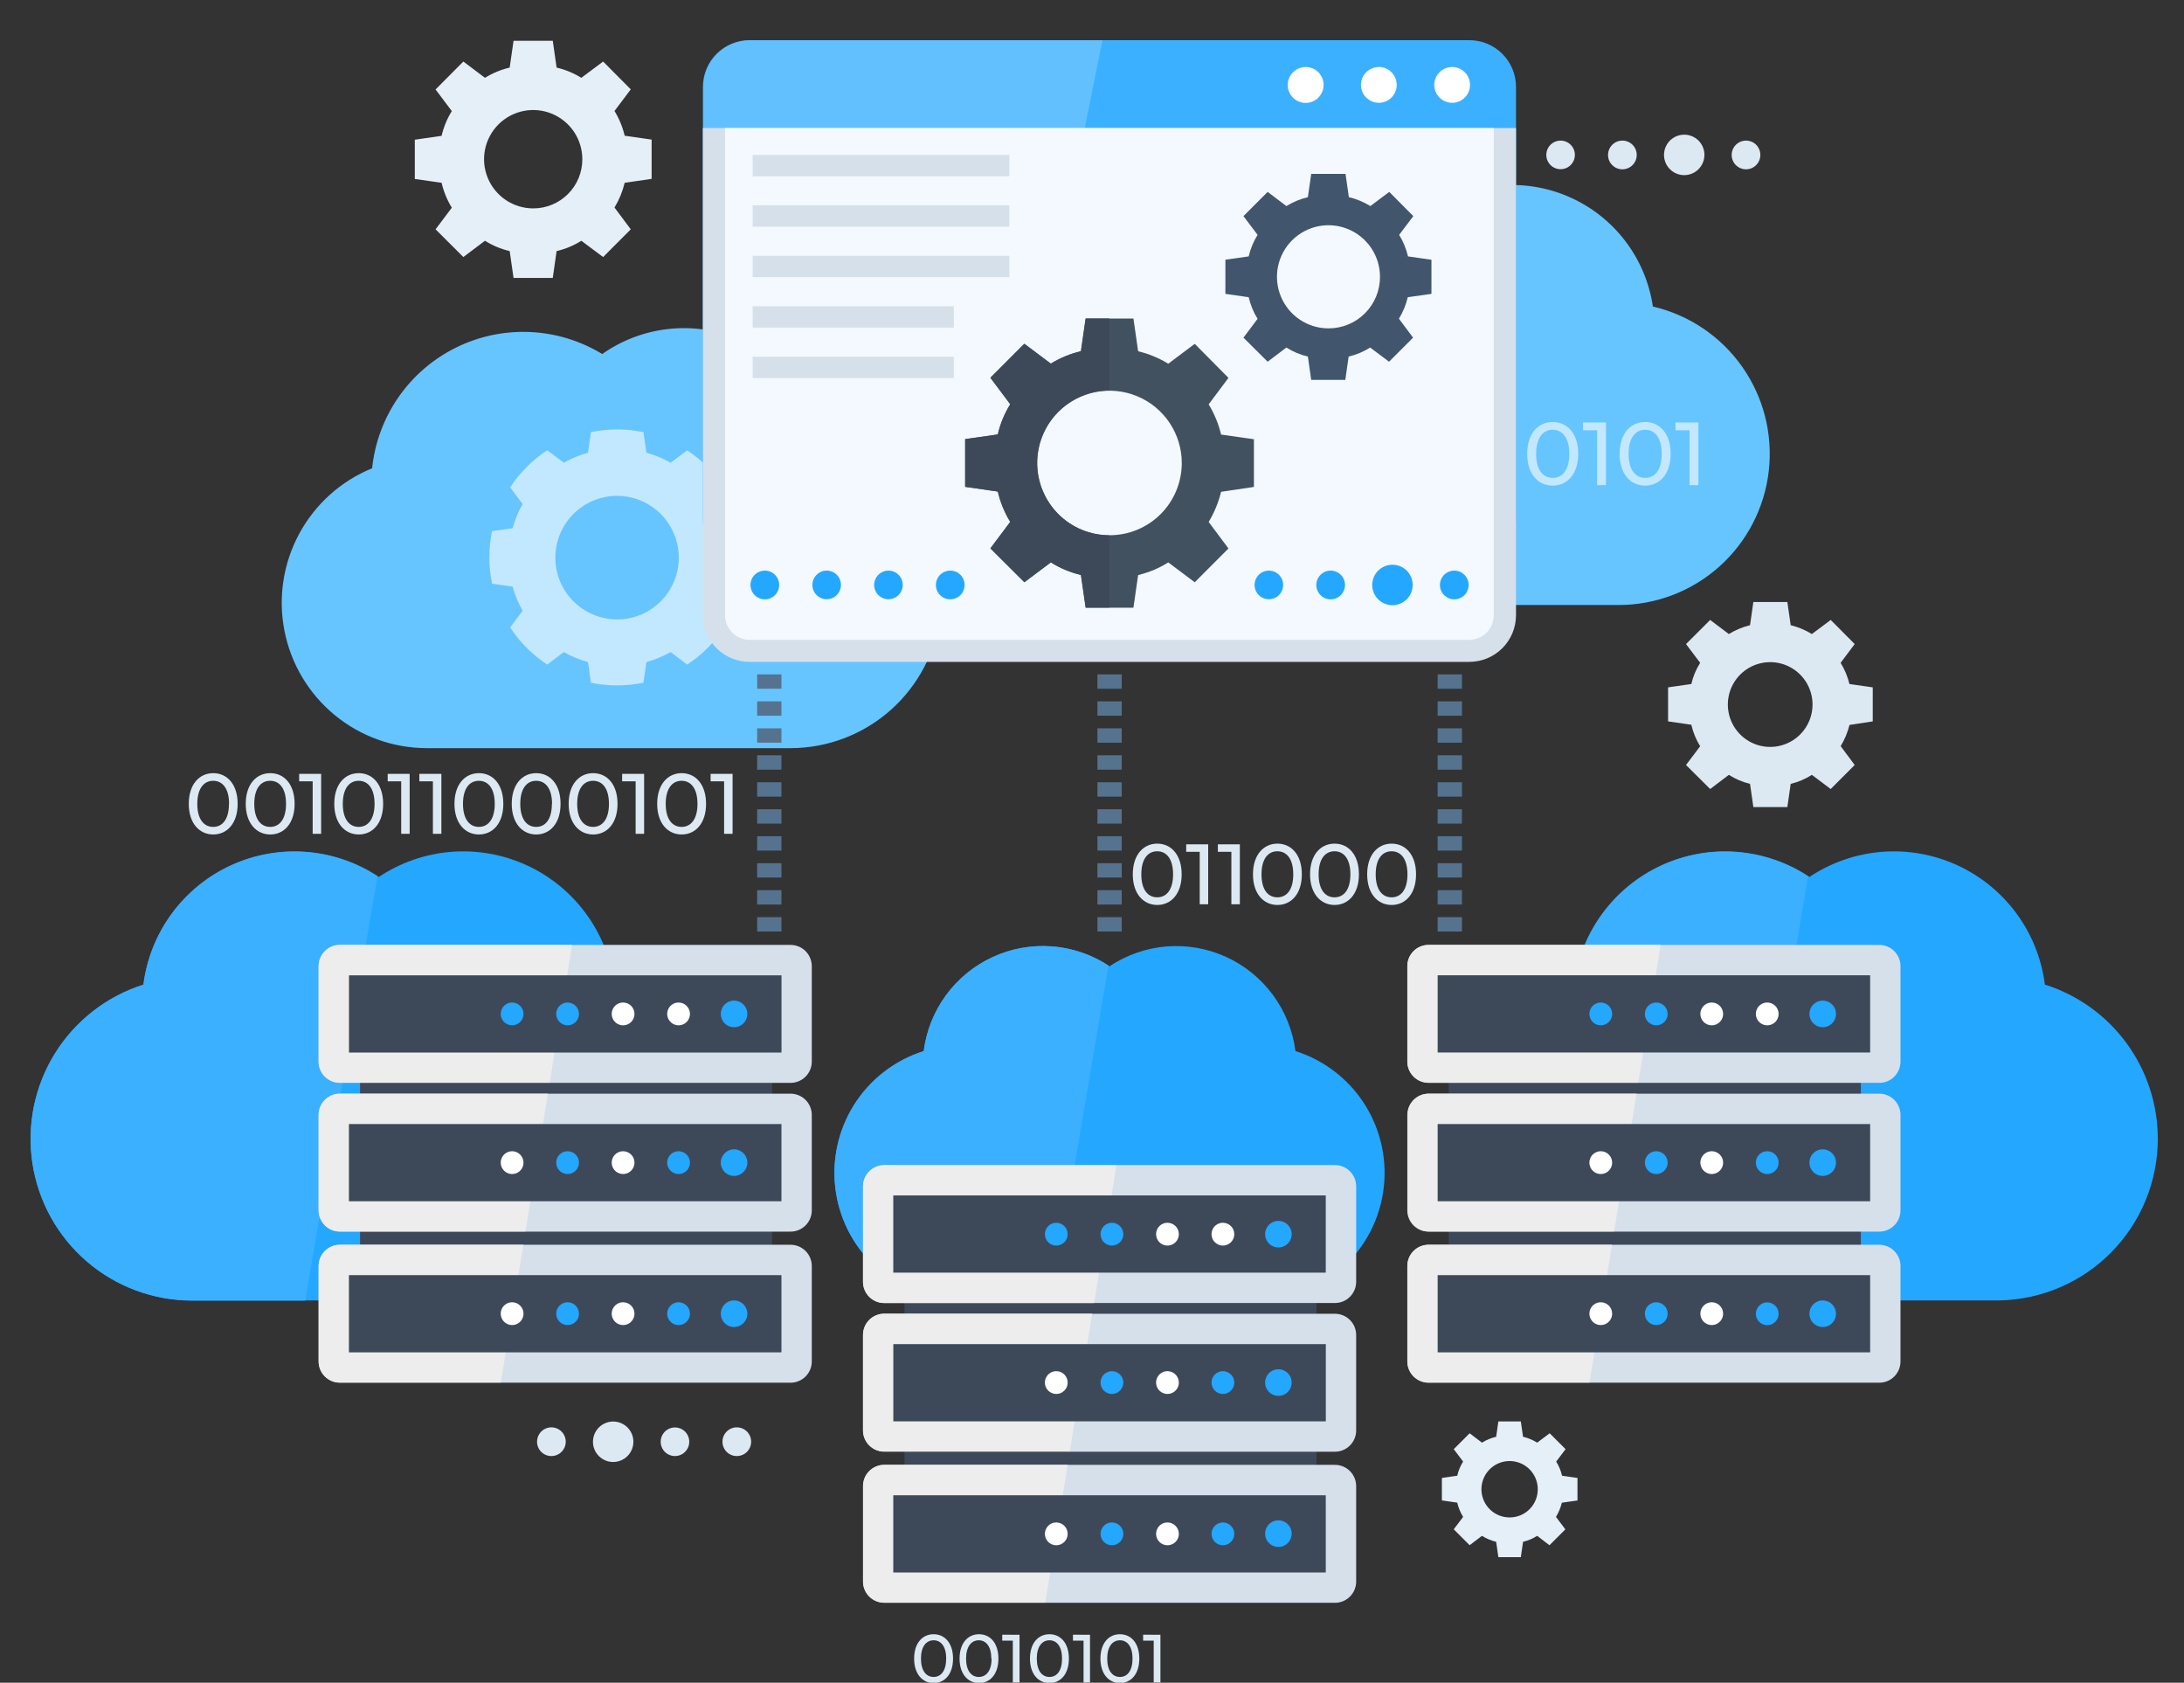 <?xml version="1.0" encoding="UTF-8" standalone="no"?>
<!-- Created with Inkscape (http://www.inkscape.org/) -->

<svg
   width="148mm"
   height="114mm"
   viewBox="0 0 148 114"
   version="1.1"
   id="svg1944"
   inkscape:version="1.2.1 (9c6d41e410, 2022-07-14)"
   sodipodi:docname="web-server.svg"
   xmlns:inkscape="http://www.inkscape.org/namespaces/inkscape"
   xmlns:sodipodi="http://sodipodi.sourceforge.net/DTD/sodipodi-0.dtd"
   xmlns="http://www.w3.org/2000/svg"
   xmlns:svg="http://www.w3.org/2000/svg">
  <rect x="0" y="0" width="148" height="114" fill="#333333" stroke="none"/>
  <sodipodi:namedview
     id="namedview1946"
     pagecolor="#ffffff"
     bordercolor="#000000"
     borderopacity="0.25"
     inkscape:showpageshadow="2"
     inkscape:pageopacity="0.0"
     inkscape:pagecheckerboard="0"
     inkscape:deskcolor="#d1d1d1"
     inkscape:document-units="mm"
     showgrid="false"
     inkscape:zoom="0.46769781"
     inkscape:cx="-40.624522"
     inkscape:cy="220.22767"
     inkscape:window-width="1366"
     inkscape:window-height="705"
     inkscape:window-x="-8"
     inkscape:window-y="-8"
     inkscape:window-maximized="1"
     inkscape:current-layer="layer1" />
  <defs
     id="defs1941">
    <clipPath
       id="clip0_0_1">
      <rect
         width="544"
         height="420"
         fill="#ffffff"
         transform="translate(0,39)"
         id="rect1579"
         x="0"
         y="0" />
    </clipPath>
  </defs>
  <g
     inkscape:label="Layer 1"
     inkscape:groupmode="layer"
     id="layer1">
    <g
       clip-path="url(#clip0_0_1)"
       id="g1165"
       transform="matrix(0.265,0,0,0.265,2.065,-7.613)">
      <path
         d="m 87.368,148.43 c 0.678,-6.524 2.995,-12.77 6.734,-18.157 3.739,-5.387 8.78,-9.74 14.652,-12.654 5.872,-2.914 12.386,-4.294 18.935,-4.012 6.548,0.282 12.919,2.218 18.519,5.627 5.076,-3.57 10.981,-5.78 17.152,-6.42 6.171,-0.641 12.403,0.31 18.103,2.761 5.7,2.452 10.678,6.322 14.46,11.243 3.783,4.921 6.244,10.729 7.15,16.87 9.236,2.147 17.36,7.619 22.825,15.373 5.465,7.754 7.889,17.249 6.81,26.676 -1.079,9.427 -5.585,18.128 -12.66,24.445 -7.076,6.317 -16.226,9.809 -25.708,9.811 h -92.932 c -8.612,0.006 -16.958,-2.983 -23.61,-8.458 -6.651,-5.474 -11.194,-13.091 -12.85,-21.548 -1.656,-8.457 -0.322,-17.227 3.772,-24.808 4.095,-7.582 10.696,-13.502 18.674,-16.749 z"
         fill="#66c5ff"
         id="path797" />
      <path
         opacity="0.6"
         d="m 182.033,177.952 c 0.92,-4.428 0.92,-8.998 0,-13.426 l -5.253,-0.745 c -0.589,-2.159 -1.449,-4.235 -2.559,-6.178 l 3.181,-4.254 c -2.468,-3.784 -5.696,-7.014 -9.477,-9.484 l -4.238,3.156 c -1.949,-1.108 -4.027,-1.973 -6.187,-2.574 l -0.731,-5.243 c -4.434,-0.921 -9.01,-0.921 -13.444,0 l -0.745,5.243 c -2.16,0.601 -4.238,1.466 -6.187,2.574 l -4.252,-3.183 c -3.774,2.479 -6.999,5.707 -9.477,9.483 l 3.182,4.268 c -1.111,1.943 -1.97,4.019 -2.559,6.178 l -5.253,0.745 c -0.921,4.428 -0.921,8.999 0,13.427 l 5.253,0.759 c 0.592,2.155 1.457,4.227 2.572,6.164 l -3.195,4.281 c 2.478,3.777 5.703,7.005 9.477,9.484 l 4.252,-3.197 c 1.949,1.104 4.027,1.964 6.187,2.56 l 0.745,5.271 c 4.429,0.921 9.001,0.921 13.43,0 l 0.745,-5.271 c 2.16,-0.596 4.238,-1.456 6.187,-2.56 l 4.252,3.197 c 3.774,-2.479 6.999,-5.707 9.477,-9.484 l -3.195,-4.267 c 1.113,-1.944 1.977,-4.019 2.572,-6.178 z m -32.02,9.132 c -3.123,0.003 -6.176,-0.922 -8.774,-2.656 -2.598,-1.734 -4.624,-4.2 -5.821,-7.087 -1.197,-2.886 -1.511,-6.063 -0.903,-9.128 0.607,-3.065 2.11,-5.881 4.317,-8.092 2.207,-2.211 5.02,-3.717 8.083,-4.327 3.062,-0.611 6.237,-0.299 9.123,0.896 2.885,1.196 5.351,3.22 7.086,5.819 1.736,2.598 2.662,5.653 2.662,8.778 0.002,2.073 -0.405,4.127 -1.197,6.044 -0.792,1.916 -1.953,3.658 -3.418,5.125 -1.465,1.467 -3.204,2.631 -5.119,3.425 -1.914,0.794 -3.967,1.203 -6.039,1.203 z"
         fill="#ffffff"
         id="path799" />
      <path
         d="m 299.173,111.823 c 0.682,-6.523 3.001,-12.767 6.741,-18.152 3.74,-5.385 8.779,-9.737 14.651,-12.65 5.871,-2.913 12.383,-4.294 18.93,-4.013 6.548,0.281 12.918,2.213 18.519,5.618 5.078,-3.566 10.983,-5.772 17.154,-6.41 6.17,-0.638 12.401,0.315 18.1,2.767 5.699,2.452 10.676,6.322 14.459,11.243 3.782,4.92 6.244,10.727 7.151,16.868 9.237,2.148 17.362,7.62 22.827,15.376 5.465,7.756 7.888,17.252 6.808,26.68 -1.081,9.428 -5.59,18.129 -12.668,24.445 -7.078,6.316 -16.23,9.805 -25.713,9.804 h -92.933 c -8.61,0.001 -16.953,-2.992 -23.602,-8.466 -6.648,-5.475 -11.19,-13.091 -12.847,-21.546 -1.657,-8.455 -0.326,-17.223 3.764,-24.805 4.09,-7.582 10.686,-13.506 18.659,-16.759 z"
         fill="#66c5ff"
         id="path801" />
      <g
         opacity="0.6"
         id="g817">
        <path
           d="m 343.838,144.745 c 0,-5.216 2.789,-8.129 6.526,-8.129 3.737,0 6.526,2.967 6.526,8.129 0,5.162 -2.789,8.129 -6.526,8.129 -3.737,0 -6.526,-2.913 -6.526,-8.129 z m 10.764,0 c 0,-4.064 -1.747,-6.151 -4.238,-6.151 -2.491,0 -4.251,2.06 -4.251,6.151 0,4.092 1.746,6.151 4.251,6.151 2.505,0 4.224,-2.059 4.224,-6.151 z"
           fill="#ffffff"
           id="path803" />
        <path
           d="m 359.083,144.745 c 0,-5.216 2.789,-8.129 6.54,-8.129 3.75,0 6.512,2.967 6.512,8.129 0,5.162 -2.789,8.129 -6.512,8.129 -3.724,0 -6.54,-2.913 -6.54,-8.129 z m 10.764,0 c 0,-4.064 -1.733,-6.151 -4.224,-6.151 -2.491,0 -4.252,2.06 -4.252,6.151 0,4.092 1.733,6.151 4.252,6.151 2.518,0 4.224,-2.059 4.224,-6.151 z"
           fill="#ffffff"
           id="path805" />
        <path
           d="m 379.23,136.738 v 16.014 h -2.262 V 138.73 h -3.614 v -1.992 z"
           fill="#ffffff"
           id="path807" />
        <path
           d="m 382.736,144.745 c 0,-5.216 2.789,-8.129 6.539,-8.129 3.751,0 6.513,2.967 6.513,8.129 0,5.162 -2.789,8.129 -6.513,8.129 -3.723,0 -6.539,-2.913 -6.539,-8.129 z m 10.764,0 c 0,-4.064 -1.733,-6.151 -4.225,-6.151 -2.491,0 -4.251,2.06 -4.251,6.151 0,4.092 1.733,6.151 4.251,6.151 2.519,0 4.225,-2.059 4.225,-6.151 z"
           fill="#ffffff"
           id="path809" />
        <path
           d="m 402.882,136.738 v 16.014 h -2.261 V 138.73 h -3.601 v -1.992 z"
           fill="#ffffff"
           id="path811" />
        <path
           d="m 406.375,144.745 c 0,-5.216 2.789,-8.129 6.54,-8.129 3.75,0 6.512,2.967 6.512,8.129 0,5.162 -2.789,8.129 -6.512,8.129 -3.724,0 -6.54,-2.913 -6.54,-8.129 z m 10.764,0 c 0,-4.064 -1.733,-6.151 -4.224,-6.151 -2.491,0 -4.252,2.06 -4.252,6.151 0,4.092 1.733,6.151 4.252,6.151 2.518,0 4.224,-2.059 4.224,-6.151 z"
           fill="#ffffff"
           id="path813" />
        <path
           d="m 426.521,136.738 v 16.014 H 424.26 V 138.73 h -3.614 v -1.992 z"
           fill="#ffffff"
           id="path815" />
      </g>
      <path
         d="m 178.161,319.858 c -0.001,-8.79 -2.802,-17.351 -7.994,-24.44 -5.193,-7.09 -12.509,-12.339 -20.885,-14.986 -0.834,-6.579 -3.333,-12.837 -7.26,-18.179 -3.928,-5.343 -9.153,-9.594 -15.182,-12.349 -6.028,-2.756 -12.66,-3.926 -19.267,-3.399 -6.607,0.527 -12.97,2.734 -18.486,6.411 -5.517,-3.677 -11.881,-5.883 -18.488,-6.41 -6.607,-0.526 -13.24,0.643 -19.269,3.399 -6.029,2.756 -11.256,7.006 -15.185,12.348 -3.929,5.342 -6.43,11.599 -7.266,18.179 -9.402,2.976 -17.43,9.219 -22.634,17.601 -5.203,8.383 -7.238,18.351 -5.737,28.104 1.501,9.753 6.439,18.647 13.922,25.074 7.483,6.427 17.016,9.963 26.878,9.97 H 137.76 c 10.795,-0.238 21.068,-4.695 28.62,-12.419 7.551,-7.723 11.78,-18.099 11.781,-28.904 z"
         fill="#24a7ff"
         id="path819" />
      <path
         d="m 88.735,252.753 c -5.525,-3.6 -11.873,-5.737 -18.449,-6.211 -6.576,-0.473 -13.165,0.733 -19.147,3.505 -5.983,2.772 -11.164,7.019 -15.057,12.344 -3.893,5.324 -6.372,11.55 -7.202,18.096 -9.402,2.975 -17.43,9.218 -22.634,17.601 -5.203,8.382 -7.238,18.351 -5.737,28.103 1.501,9.753 6.439,18.647 13.922,25.074 7.483,6.427 17.016,9.964 26.878,9.97 h 28.96 z"
         fill="#3bb0ff"
         id="path821" />
      <path
         d="M 189.655,341.048 H 84.281 v 7.844 H 189.655 Z"
         fill="#3d4959"
         id="path823" />
      <path
         d="M 189.655,303.017 H 84.281 v 7.845 H 189.655 Z"
         fill="#3d4959"
         id="path825" />
      <path
         d="M 194.367,346.955 H 79.109 c -2.998,0 -5.429,2.432 -5.429,5.433 v 24.4 c 0,3.001 2.431,5.433 5.429,5.433 H 194.367 c 2.998,0 5.429,-2.432 5.429,-5.433 v -24.4 c 0,-3.001 -2.431,-5.433 -5.429,-5.433 z"
         fill="#d6e0ea"
         id="path827" />
      <path
         d="m 126.022,346.955 -5.741,35.226 H 79.109 c -1.436,0 -2.814,-0.571 -3.829,-1.588 -1.016,-1.016 -1.586,-2.394 -1.586,-3.832 v -24.387 c 0,-1.437 0.571,-2.816 1.586,-3.832 1.016,-1.016 2.393,-1.587 3.829,-1.587 z"
         fill="#ededed"
         id="path829" />
      <path
         d="m 192.038,374.458 v -19.74 H 81.438 v 19.74 z"
         fill="#3d4959"
         id="path831" />
      <path
         d="m 183.319,364.568 c 0.003,0.673 -0.194,1.332 -0.566,1.893 -0.372,0.561 -0.902,0.999 -1.522,1.258 -0.621,0.26 -1.305,0.329 -1.965,0.199 -0.66,-0.129 -1.267,-0.452 -1.743,-0.927 -0.477,-0.475 -0.802,-1.081 -0.934,-1.741 -0.132,-0.66 -0.066,-1.345 0.191,-1.967 0.257,-0.622 0.692,-1.154 1.251,-1.528 0.559,-0.375 1.217,-0.574 1.89,-0.574 0.899,0 1.761,0.356 2.398,0.991 0.637,0.635 0.996,1.496 1,2.396 z"
         fill="#24a7ff"
         id="path833" />
      <path
         d="m 168.643,364.568 c 0,0.576 -0.171,1.139 -0.491,1.618 -0.32,0.479 -0.774,0.852 -1.306,1.073 -0.532,0.22 -1.117,0.278 -1.682,0.166 -0.565,-0.113 -1.083,-0.39 -1.49,-0.798 -0.408,-0.407 -0.685,-0.926 -0.797,-1.491 -0.112,-0.565 -0.055,-1.151 0.166,-1.683 0.22,-0.532 0.593,-0.987 1.072,-1.307 0.478,-0.32 1.041,-0.491 1.617,-0.491 0.772,0 1.512,0.307 2.058,0.853 0.546,0.546 0.853,1.287 0.853,2.06 z"
         fill="#24a7ff"
         id="path835" />
      <path
         d="m 154.454,364.568 c 0,0.576 -0.171,1.139 -0.491,1.618 -0.32,0.479 -0.774,0.852 -1.306,1.073 -0.532,0.22 -1.117,0.278 -1.682,0.166 -0.565,-0.113 -1.083,-0.39 -1.49,-0.798 -0.408,-0.407 -0.685,-0.926 -0.797,-1.491 -0.112,-0.565 -0.055,-1.151 0.166,-1.683 0.22,-0.532 0.593,-0.987 1.072,-1.307 0.478,-0.32 1.041,-0.491 1.617,-0.491 0.772,0 1.512,0.307 2.058,0.853 0.546,0.546 0.853,1.287 0.853,2.06 z"
         fill="#ffffff"
         id="path837" />
      <path
         d="m 140.265,364.568 c 0,0.576 -0.171,1.139 -0.491,1.618 -0.32,0.479 -0.774,0.852 -1.306,1.073 -0.532,0.22 -1.117,0.278 -1.682,0.166 -0.565,-0.113 -1.083,-0.39 -1.49,-0.798 -0.408,-0.407 -0.685,-0.926 -0.797,-1.491 -0.112,-0.565 -0.055,-1.151 0.166,-1.683 0.22,-0.532 0.593,-0.987 1.072,-1.307 0.478,-0.32 1.041,-0.491 1.617,-0.491 0.772,0 1.512,0.307 2.058,0.853 0.546,0.546 0.853,1.287 0.853,2.06 z"
         fill="#24a7ff"
         id="path839" />
      <path
         d="m 126.076,364.568 c 0,0.576 -0.171,1.139 -0.491,1.618 -0.32,0.479 -0.774,0.852 -1.306,1.073 -0.532,0.22 -1.117,0.278 -1.682,0.166 -0.565,-0.113 -1.083,-0.39 -1.49,-0.798 -0.408,-0.407 -0.685,-0.926 -0.797,-1.491 -0.112,-0.565 -0.055,-1.151 0.166,-1.683 0.22,-0.532 0.593,-0.987 1.072,-1.307 0.478,-0.32 1.041,-0.491 1.617,-0.491 0.772,0 1.512,0.307 2.058,0.853 0.546,0.546 0.853,1.287 0.853,2.06 z"
         fill="#ffffff"
         id="path841" />
      <path
         d="M 194.367,308.328 H 79.109 c -2.998,0 -5.429,2.433 -5.429,5.433 v 24.401 c 0,3 2.431,5.433 5.429,5.433 H 194.367 c 2.998,0 5.429,-2.433 5.429,-5.433 v -24.401 c 0,-3 -2.431,-5.433 -5.429,-5.433 z"
         fill="#d6e0ea"
         id="path843" />
      <path
         d="m 132.304,308.328 -5.727,35.226 H 79.109 c -1.436,0 -2.814,-0.571 -3.829,-1.587 -1.016,-1.016 -1.586,-2.395 -1.586,-3.832 v -24.387 c 0,-1.438 0.571,-2.816 1.586,-3.832 1.016,-1.017 2.393,-1.588 3.829,-1.588 z"
         fill="#ededed"
         id="path845" />
      <path
         d="m 192.038,335.832 v -19.74 H 81.438 v 19.74 z"
         fill="#3d4959"
         id="path847" />
      <path
         d="M 194.367,270.298 H 79.109 c -2.998,0 -5.429,2.432 -5.429,5.433 v 24.401 c 0,3 2.431,5.433 5.429,5.433 H 194.367 c 2.998,0 5.429,-2.433 5.429,-5.433 v -24.401 c 0,-3.001 -2.431,-5.433 -5.429,-5.433 z"
         fill="#d6e0ea"
         id="path849" />
      <path
         d="m 138.505,270.298 -5.741,35.226 H 79.109 c -1.436,0 -2.814,-0.571 -3.829,-1.587 -1.016,-1.017 -1.586,-2.395 -1.586,-3.832 v -24.388 c 0,-1.437 0.571,-2.815 1.586,-3.832 1.016,-1.016 2.393,-1.587 3.829,-1.587 z"
         fill="#ededed"
         id="path851" />
      <path
         d="m 192.052,297.815 v -19.74 H 81.451 v 19.74 z"
         fill="#3d4959"
         id="path853" />
      <path
         d="m 179.921,329.355 c 1.877,0 3.398,-1.522 3.398,-3.4 0,-1.878 -1.521,-3.401 -3.398,-3.401 -1.877,0 -3.399,1.523 -3.399,3.401 0,1.878 1.522,3.4 3.399,3.4 z"
         fill="#24a7ff"
         id="path855" />
      <path
         d="m 168.643,325.955 c 0,0.576 -0.171,1.139 -0.491,1.618 -0.32,0.479 -0.774,0.853 -1.306,1.073 -0.532,0.221 -1.117,0.278 -1.682,0.166 -0.565,-0.113 -1.083,-0.39 -1.49,-0.797 -0.408,-0.408 -0.685,-0.927 -0.797,-1.492 -0.112,-0.565 -0.055,-1.151 0.166,-1.683 0.22,-0.532 0.593,-0.987 1.072,-1.307 0.478,-0.32 1.041,-0.491 1.617,-0.491 0.772,0 1.512,0.307 2.058,0.853 0.546,0.546 0.853,1.287 0.853,2.06 z"
         fill="#24a7ff"
         id="path857" />
      <path
         d="m 154.454,325.955 c 0,0.576 -0.171,1.139 -0.491,1.618 -0.32,0.479 -0.774,0.853 -1.306,1.073 -0.532,0.221 -1.117,0.278 -1.682,0.166 -0.565,-0.113 -1.083,-0.39 -1.49,-0.797 -0.408,-0.408 -0.685,-0.927 -0.797,-1.492 -0.112,-0.565 -0.055,-1.151 0.166,-1.683 0.22,-0.532 0.593,-0.987 1.072,-1.307 0.478,-0.32 1.041,-0.491 1.617,-0.491 0.772,0 1.512,0.307 2.058,0.853 0.546,0.546 0.853,1.287 0.853,2.06 z"
         fill="#ffffff"
         id="path859" />
      <path
         d="m 140.265,325.955 c 0,0.576 -0.171,1.139 -0.491,1.618 -0.32,0.479 -0.774,0.853 -1.306,1.073 -0.532,0.221 -1.117,0.278 -1.682,0.166 -0.565,-0.113 -1.083,-0.39 -1.49,-0.797 -0.408,-0.408 -0.685,-0.927 -0.797,-1.492 -0.112,-0.565 -0.055,-1.151 0.166,-1.683 0.22,-0.532 0.593,-0.987 1.072,-1.307 0.478,-0.32 1.041,-0.491 1.617,-0.491 0.772,0 1.512,0.307 2.058,0.853 0.546,0.546 0.853,1.287 0.853,2.06 z"
         fill="#24a7ff"
         id="path861" />
      <path
         d="m 126.076,325.955 c 0,0.576 -0.171,1.139 -0.491,1.618 -0.32,0.479 -0.774,0.853 -1.306,1.073 -0.532,0.221 -1.117,0.278 -1.682,0.166 -0.565,-0.113 -1.083,-0.39 -1.49,-0.797 -0.408,-0.408 -0.685,-0.927 -0.797,-1.492 -0.112,-0.565 -0.055,-1.151 0.166,-1.683 0.22,-0.532 0.593,-0.987 1.072,-1.307 0.478,-0.32 1.041,-0.491 1.617,-0.491 0.772,0 1.512,0.307 2.058,0.853 0.546,0.546 0.853,1.287 0.853,2.06 z"
         fill="#ffffff"
         id="path863" />
      <path
         d="m 183.319,287.938 c 0,0.673 -0.199,1.33 -0.573,1.889 -0.373,0.56 -0.904,0.995 -1.525,1.253 -0.621,0.257 -1.304,0.325 -1.963,0.193 -0.659,-0.131 -1.265,-0.455 -1.74,-0.93 -0.475,-0.476 -0.799,-1.082 -0.93,-1.742 -0.131,-0.659 -0.064,-1.343 0.193,-1.964 0.257,-0.622 0.693,-1.153 1.252,-1.527 0.559,-0.373 1.216,-0.573 1.888,-0.573 0.901,0 1.765,0.359 2.403,0.996 0.637,0.638 0.995,1.503 0.995,2.405 z"
         fill="#24a7ff"
         id="path865" />
      <path
         d="m 168.643,287.938 c 0,0.576 -0.171,1.139 -0.491,1.618 -0.32,0.479 -0.774,0.853 -1.306,1.073 -0.532,0.221 -1.117,0.278 -1.682,0.166 -0.565,-0.112 -1.083,-0.39 -1.49,-0.797 -0.408,-0.408 -0.685,-0.927 -0.797,-1.492 -0.112,-0.565 -0.055,-1.15 0.166,-1.683 0.22,-0.532 0.593,-0.987 1.072,-1.307 0.478,-0.32 1.041,-0.491 1.617,-0.491 0.772,0 1.512,0.307 2.058,0.853 0.546,0.547 0.853,1.287 0.853,2.06 z"
         fill="#ffffff"
         id="path867" />
      <path
         d="m 154.454,287.938 c 0,0.576 -0.171,1.139 -0.491,1.618 -0.32,0.479 -0.774,0.853 -1.306,1.073 -0.532,0.221 -1.117,0.278 -1.682,0.166 -0.565,-0.112 -1.083,-0.39 -1.49,-0.797 -0.408,-0.408 -0.685,-0.927 -0.797,-1.492 -0.112,-0.565 -0.055,-1.15 0.166,-1.683 0.22,-0.532 0.593,-0.987 1.072,-1.307 0.478,-0.32 1.041,-0.491 1.617,-0.491 0.772,0 1.512,0.307 2.058,0.853 0.546,0.547 0.853,1.287 0.853,2.06 z"
         fill="#ffffff"
         id="path869" />
      <path
         d="m 140.265,287.938 c 0,0.576 -0.171,1.139 -0.491,1.618 -0.32,0.479 -0.774,0.853 -1.306,1.073 -0.532,0.221 -1.117,0.278 -1.682,0.166 -0.565,-0.112 -1.083,-0.39 -1.49,-0.797 -0.408,-0.408 -0.685,-0.927 -0.797,-1.492 -0.112,-0.565 -0.055,-1.15 0.166,-1.683 0.22,-0.532 0.593,-0.987 1.072,-1.307 0.478,-0.32 1.041,-0.491 1.617,-0.491 0.772,0 1.512,0.307 2.058,0.853 0.546,0.547 0.853,1.287 0.853,2.06 z"
         fill="#24a7ff"
         id="path871" />
      <path
         d="m 126.076,287.938 c 0,0.576 -0.171,1.139 -0.491,1.618 -0.32,0.479 -0.774,0.853 -1.306,1.073 -0.532,0.221 -1.117,0.278 -1.682,0.166 -0.565,-0.112 -1.083,-0.39 -1.49,-0.797 -0.408,-0.408 -0.685,-0.927 -0.797,-1.492 -0.112,-0.565 -0.055,-1.15 0.166,-1.683 0.22,-0.532 0.593,-0.987 1.072,-1.307 0.478,-0.32 1.041,-0.491 1.617,-0.491 0.772,0 1.512,0.307 2.058,0.853 0.546,0.547 0.853,1.287 0.853,2.06 z"
         fill="#24a7ff"
         id="path873" />
      <path
         d="m 346.275,328.597 c 0.006,-6.946 -2.202,-13.712 -6.302,-19.316 -4.1,-5.604 -9.879,-9.753 -16.497,-11.846 -0.665,-5.192 -2.644,-10.128 -5.748,-14.341 -3.104,-4.213 -7.232,-7.564 -11.992,-9.735 -4.76,-2.17 -9.995,-3.089 -15.209,-2.67 -5.214,0.42 -10.235,2.165 -14.587,5.069 -4.351,-2.905 -9.371,-4.65 -14.585,-5.07 -5.213,-0.42 -10.448,0.499 -15.207,2.67 -4.759,2.171 -8.886,5.522 -11.988,9.735 -3.103,4.214 -5.08,9.151 -5.742,14.342 -7.435,2.34 -13.786,7.267 -17.904,13.889 -4.119,6.621 -5.731,14.499 -4.546,22.207 1.184,7.709 5.088,14.738 11.005,19.815 5.916,5.076 13.453,7.865 21.247,7.862 h 76.171 c 8.52,-0.185 16.63,-3.702 22.59,-9.797 5.96,-6.096 9.296,-14.286 9.294,-22.814 z"
         fill="#24a7ff"
         id="path875" />
      <path
         d="m 275.669,275.568 c -4.361,-2.844 -9.373,-4.533 -14.565,-4.907 -5.192,-0.375 -10.394,0.577 -15.117,2.765 -4.724,2.189 -8.814,5.543 -11.887,9.748 -3.074,4.204 -5.029,9.121 -5.682,14.289 -7.435,2.34 -13.786,7.267 -17.904,13.888 -4.119,6.621 -5.731,14.499 -4.546,22.208 1.184,7.708 5.088,14.737 11.005,19.814 5.916,5.077 13.453,7.866 21.247,7.862 h 22.949 z"
         fill="#3bb0ff"
         id="path877" />
      <path
         d="M 328.864,397.314 H 223.49 v 7.845 h 105.374 z"
         fill="#3d4959"
         id="path879" />
      <path
         d="M 328.864,359.297 H 223.49 v 7.845 h 105.374 z"
         fill="#3d4959"
         id="path881" />
      <path
         d="M 333.576,403.221 H 218.318 c -2.999,0 -5.43,2.433 -5.43,5.433 v 24.401 c 0,3 2.431,5.433 5.43,5.433 h 115.258 c 2.998,0 5.429,-2.433 5.429,-5.433 v -24.401 c 0,-3 -2.431,-5.433 -5.429,-5.433 z"
         fill="#d6e0ea"
         id="path883" />
      <path
         d="m 265.231,403.221 -5.741,35.226 h -41.159 c -1.436,0 -2.814,-0.571 -3.829,-1.587 -1.016,-1.016 -1.586,-2.395 -1.586,-3.832 v -24.387 c 0,-1.438 0.57,-2.816 1.586,-3.832 1.015,-1.017 2.393,-1.588 3.829,-1.588 z"
         fill="#ededed"
         id="path885" />
      <path
         d="m 331.234,430.738 v -19.74 H 220.633 v 19.74 z"
         fill="#3d4959"
         id="path887" />
      <path
         d="m 322.514,420.861 c -0.01,0.67 -0.219,1.323 -0.599,1.875 -0.379,0.552 -0.914,0.979 -1.536,1.228 -0.622,0.249 -1.303,0.309 -1.959,0.172 -0.655,-0.138 -1.256,-0.466 -1.726,-0.943 -0.469,-0.478 -0.788,-1.084 -0.915,-1.742 -0.126,-0.658 -0.056,-1.339 0.203,-1.957 0.259,-0.619 0.694,-1.147 1.252,-1.518 0.557,-0.371 1.212,-0.569 1.882,-0.57 0.451,0 0.897,0.09 1.313,0.264 0.416,0.175 0.793,0.43 1.109,0.752 0.317,0.321 0.566,0.702 0.733,1.121 0.168,0.419 0.25,0.867 0.243,1.318 z"
         fill="#24a7ff"
         id="path889" />
      <path
         d="m 307.838,420.861 c 0,0.576 -0.171,1.14 -0.491,1.619 -0.319,0.479 -0.774,0.852 -1.306,1.072 -0.532,0.221 -1.117,0.279 -1.682,0.166 -0.565,-0.112 -1.083,-0.39 -1.49,-0.797 -0.407,-0.407 -0.685,-0.926 -0.797,-1.491 -0.112,-0.565 -0.055,-1.151 0.166,-1.683 0.22,-0.533 0.593,-0.988 1.072,-1.308 0.479,-0.32 1.041,-0.491 1.617,-0.491 0.772,0 1.512,0.307 2.058,0.854 0.546,0.546 0.853,1.287 0.853,2.059 z"
         fill="#24a7ff"
         id="path891" />
      <path
         d="m 293.663,420.861 c 0,0.576 -0.171,1.14 -0.491,1.619 -0.32,0.479 -0.775,0.852 -1.306,1.072 -0.532,0.221 -1.118,0.279 -1.682,0.166 -0.565,-0.112 -1.084,-0.39 -1.491,-0.797 -0.407,-0.407 -0.684,-0.926 -0.796,-1.491 -0.113,-0.565 -0.055,-1.151 0.165,-1.683 0.221,-0.533 0.594,-0.988 1.072,-1.308 0.479,-0.32 1.042,-0.491 1.618,-0.491 0.772,0 1.512,0.307 2.058,0.854 0.546,0.546 0.853,1.287 0.853,2.059 z"
         fill="#ffffff"
         id="path893" />
      <path
         d="m 279.46,420.861 c 0,0.576 -0.171,1.14 -0.491,1.619 -0.319,0.479 -0.774,0.852 -1.306,1.072 -0.532,0.221 -1.117,0.279 -1.682,0.166 -0.564,-0.112 -1.083,-0.39 -1.49,-0.797 -0.407,-0.407 -0.685,-0.926 -0.797,-1.491 -0.112,-0.565 -0.055,-1.151 0.166,-1.683 0.22,-0.533 0.593,-0.988 1.072,-1.308 0.479,-0.32 1.041,-0.491 1.617,-0.491 0.772,0 1.513,0.307 2.058,0.854 0.546,0.546 0.853,1.287 0.853,2.059 z"
         fill="#24a7ff"
         id="path895" />
      <path
         d="m 265.23,420.861 c 0,0.576 -0.17,1.14 -0.49,1.619 -0.32,0.479 -0.775,0.852 -1.306,1.072 -0.532,0.221 -1.118,0.279 -1.682,0.166 -0.565,-0.112 -1.084,-0.39 -1.491,-0.797 -0.407,-0.407 -0.684,-0.926 -0.796,-1.491 -0.113,-0.565 -0.055,-1.151 0.165,-1.683 0.221,-0.533 0.594,-0.988 1.072,-1.308 0.479,-0.32 1.042,-0.491 1.618,-0.491 0.772,0 1.512,0.307 2.058,0.854 0.546,0.546 0.852,1.287 0.852,2.059 z"
         fill="#ffffff"
         id="path897" />
      <path
         d="M 333.576,364.595 H 218.318 c -2.999,0 -5.43,2.432 -5.43,5.433 v 24.4 c 0,3.001 2.431,5.433 5.43,5.433 h 115.258 c 2.998,0 5.429,-2.432 5.429,-5.433 v -24.4 c 0,-3.001 -2.431,-5.433 -5.429,-5.433 z"
         fill="#d6e0ea"
         id="path899" />
      <path
         d="m 271.499,364.568 -5.727,35.226 h -47.454 c -1.437,0 -2.814,-0.571 -3.83,-1.588 -1.015,-1.016 -1.586,-2.394 -1.586,-3.832 v -24.387 c 0,-1.437 0.571,-2.816 1.586,-3.832 1.016,-1.016 2.393,-1.587 3.83,-1.587 z"
         fill="#ededed"
         id="path901" />
      <path
         d="m 331.247,392.098 v -19.74 H 220.646 v 19.74 z"
         fill="#3d4959"
         id="path903" />
      <path
         d="M 333.576,326.578 H 218.318 c -2.999,0 -5.43,2.433 -5.43,5.433 v 24.401 c 0,3 2.431,5.433 5.43,5.433 h 115.258 c 2.998,0 5.429,-2.433 5.429,-5.433 v -24.401 c 0,-3 -2.431,-5.433 -5.429,-5.433 z"
         fill="#d6e0ea"
         id="path905" />
      <path
         d="m 277.7,326.632 -5.7,35.226 h -53.682 c -1.437,0 -2.814,-0.571 -3.83,-1.587 -1.015,-1.016 -1.586,-2.395 -1.586,-3.832 v -24.387 c 0,-1.438 0.571,-2.816 1.586,-3.832 1.016,-1.017 2.393,-1.588 3.83,-1.588 z"
         fill="#ededed"
         id="path907" />
      <path
         d="m 331.233,354.081 v -19.74 h -110.6 v 19.74 z"
         fill="#3d4959"
         id="path909" />
      <path
         d="m 322.514,382.181 c 0,0.672 -0.199,1.33 -0.572,1.889 -0.374,0.559 -0.904,0.995 -1.525,1.253 -0.621,0.257 -1.305,0.324 -1.964,0.193 -0.659,-0.131 -1.265,-0.455 -1.74,-0.931 -0.475,-0.475 -0.799,-1.081 -0.93,-1.741 -0.131,-0.66 -0.064,-1.343 0.193,-1.965 0.258,-0.621 0.693,-1.152 1.252,-1.526 0.559,-0.373 1.216,-0.573 1.888,-0.573 0.447,-0.002 0.89,0.085 1.303,0.255 0.413,0.171 0.788,0.421 1.104,0.737 0.316,0.316 0.566,0.692 0.736,1.105 0.171,0.414 0.257,0.857 0.255,1.304 z"
         fill="#24a7ff"
         id="path911" />
      <path
         d="m 307.838,382.181 c 0,0.576 -0.171,1.139 -0.491,1.618 -0.319,0.479 -0.774,0.852 -1.306,1.073 -0.532,0.22 -1.117,0.278 -1.682,0.166 -0.565,-0.113 -1.083,-0.39 -1.49,-0.798 -0.407,-0.407 -0.685,-0.926 -0.797,-1.491 -0.112,-0.565 -0.055,-1.151 0.166,-1.683 0.22,-0.532 0.593,-0.987 1.072,-1.307 0.479,-0.32 1.041,-0.491 1.617,-0.491 0.772,0 1.512,0.307 2.058,0.853 0.546,0.546 0.853,1.287 0.853,2.06 z"
         fill="#24a7ff"
         id="path913" />
      <path
         d="m 293.663,382.181 c 0,0.576 -0.171,1.139 -0.491,1.618 -0.32,0.479 -0.775,0.852 -1.306,1.073 -0.532,0.22 -1.118,0.278 -1.682,0.166 -0.565,-0.113 -1.084,-0.39 -1.491,-0.798 -0.407,-0.407 -0.684,-0.926 -0.796,-1.491 -0.113,-0.565 -0.055,-1.151 0.165,-1.683 0.221,-0.532 0.594,-0.987 1.072,-1.307 0.479,-0.32 1.042,-0.491 1.618,-0.491 0.772,0 1.512,0.307 2.058,0.853 0.546,0.546 0.853,1.287 0.853,2.06 z"
         fill="#ffffff"
         id="path915" />
      <path
         d="m 279.46,382.181 c 0,0.576 -0.171,1.139 -0.491,1.618 -0.319,0.479 -0.774,0.852 -1.306,1.073 -0.532,0.22 -1.117,0.278 -1.682,0.166 -0.564,-0.113 -1.083,-0.39 -1.49,-0.798 -0.407,-0.407 -0.685,-0.926 -0.797,-1.491 -0.112,-0.565 -0.055,-1.151 0.166,-1.683 0.22,-0.532 0.593,-0.987 1.072,-1.307 0.479,-0.32 1.041,-0.491 1.617,-0.491 0.772,0 1.513,0.307 2.058,0.853 0.546,0.546 0.853,1.287 0.853,2.06 z"
         fill="#24a7ff"
         id="path917" />
      <path
         d="m 265.23,382.181 c 0,0.576 -0.17,1.139 -0.49,1.618 -0.32,0.479 -0.775,0.852 -1.306,1.073 -0.532,0.22 -1.118,0.278 -1.682,0.166 -0.565,-0.113 -1.084,-0.39 -1.491,-0.798 -0.407,-0.407 -0.684,-0.926 -0.796,-1.491 -0.113,-0.565 -0.055,-1.151 0.165,-1.683 0.221,-0.532 0.594,-0.987 1.072,-1.307 0.479,-0.32 1.042,-0.491 1.618,-0.491 0.772,0 1.512,0.307 2.058,0.853 0.546,0.546 0.852,1.287 0.852,2.06 z"
         fill="#ffffff"
         id="path919" />
      <path
         d="m 322.514,344.245 c 0,0.673 -0.199,1.33 -0.572,1.889 -0.374,0.56 -0.904,0.996 -1.525,1.253 -0.621,0.257 -1.305,0.325 -1.964,0.193 -0.659,-0.131 -1.265,-0.455 -1.74,-0.93 -0.475,-0.476 -0.799,-1.082 -0.93,-1.741 -0.131,-0.66 -0.064,-1.344 0.193,-1.965 0.258,-0.622 0.693,-1.153 1.252,-1.526 0.559,-0.374 1.216,-0.574 1.888,-0.574 0.901,0 1.766,0.359 2.403,0.997 0.637,0.637 0.995,1.502 0.995,2.404 z"
         fill="#24a7ff"
         id="path921" />
      <path
         d="m 307.838,344.245 c 0,0.576 -0.171,1.139 -0.491,1.619 -0.319,0.479 -0.774,0.852 -1.306,1.072 -0.532,0.221 -1.117,0.278 -1.682,0.166 -0.565,-0.112 -1.083,-0.39 -1.49,-0.797 -0.407,-0.407 -0.685,-0.927 -0.797,-1.492 -0.112,-0.565 -0.055,-1.15 0.166,-1.683 0.22,-0.532 0.593,-0.987 1.072,-1.307 0.479,-0.32 1.041,-0.491 1.617,-0.491 0.772,0 1.512,0.307 2.058,0.853 0.546,0.547 0.853,1.288 0.853,2.06 z"
         fill="#ffffff"
         id="path923" />
      <path
         d="m 293.663,344.245 c 0,0.576 -0.171,1.139 -0.491,1.619 -0.32,0.479 -0.775,0.852 -1.306,1.072 -0.532,0.221 -1.118,0.278 -1.682,0.166 -0.565,-0.112 -1.084,-0.39 -1.491,-0.797 -0.407,-0.407 -0.684,-0.927 -0.796,-1.492 -0.113,-0.565 -0.055,-1.15 0.165,-1.683 0.221,-0.532 0.594,-0.987 1.072,-1.307 0.479,-0.32 1.042,-0.491 1.618,-0.491 0.772,0 1.512,0.307 2.058,0.853 0.546,0.547 0.853,1.288 0.853,2.06 z"
         fill="#ffffff"
         id="path925" />
      <path
         d="m 279.46,344.245 c 0,0.576 -0.171,1.139 -0.491,1.619 -0.319,0.479 -0.774,0.852 -1.306,1.072 -0.532,0.221 -1.117,0.278 -1.682,0.166 -0.564,-0.112 -1.083,-0.39 -1.49,-0.797 -0.407,-0.407 -0.685,-0.927 -0.797,-1.492 -0.112,-0.565 -0.055,-1.15 0.166,-1.683 0.22,-0.532 0.593,-0.987 1.072,-1.307 0.479,-0.32 1.041,-0.491 1.617,-0.491 0.772,0 1.513,0.307 2.058,0.853 0.546,0.547 0.853,1.288 0.853,2.06 z"
         fill="#24a7ff"
         id="path927" />
      <path
         d="m 265.23,344.245 c 0,0.576 -0.17,1.139 -0.49,1.619 -0.32,0.479 -0.775,0.852 -1.306,1.072 -0.532,0.221 -1.118,0.278 -1.682,0.166 -0.565,-0.112 -1.084,-0.39 -1.491,-0.797 -0.407,-0.407 -0.684,-0.927 -0.796,-1.492 -0.113,-0.565 -0.055,-1.15 0.165,-1.683 0.221,-0.532 0.594,-0.987 1.072,-1.307 0.479,-0.32 1.042,-0.491 1.618,-0.491 0.772,0 1.512,0.307 2.058,0.853 0.546,0.547 0.852,1.288 0.852,2.06 z"
         fill="#24a7ff"
         id="path929" />
      <path
         d="m 544,319.858 c -10e-4,-8.79 -2.801,-17.351 -7.994,-24.44 -5.193,-7.09 -12.509,-12.339 -20.885,-14.986 -0.836,-6.58 -3.337,-12.837 -7.266,-18.179 -3.929,-5.342 -9.155,-9.592 -15.185,-12.348 -6.029,-2.756 -12.661,-3.925 -19.269,-3.399 -6.607,0.527 -12.971,2.733 -18.488,6.41 -5.516,-3.677 -11.879,-5.884 -18.486,-6.411 -6.607,-0.527 -13.239,0.643 -19.267,3.399 -6.029,2.755 -11.254,7.006 -15.181,12.349 -3.928,5.342 -6.427,11.6 -7.261,18.179 -9.402,2.976 -17.43,9.219 -22.634,17.601 -5.203,8.383 -7.238,18.351 -5.737,28.104 1.501,9.753 6.44,18.647 13.923,25.074 7.482,6.427 17.016,9.963 26.877,9.97 h 96.452 c 10.796,-0.238 21.069,-4.695 28.62,-12.419 7.551,-7.723 11.78,-18.099 11.781,-28.904 z"
         fill="#24a7ff"
         id="path931" />
      <path
         d="m 454.574,252.753 c -5.524,-3.6 -11.873,-5.737 -18.449,-6.211 -6.576,-0.473 -13.164,0.733 -19.147,3.505 -5.983,2.772 -11.164,7.019 -15.057,12.344 -3.894,5.324 -6.372,11.55 -7.203,18.096 -9.402,2.975 -17.43,9.218 -22.634,17.601 -5.203,8.382 -7.238,18.351 -5.737,28.103 1.501,9.753 6.44,18.647 13.923,25.074 7.482,6.427 17.016,9.964 26.877,9.97 h 29.014 z"
         fill="#3bb0ff"
         id="path933" />
      <path
         d="M 468.059,341.048 H 362.685 v 7.844 h 105.374 z"
         fill="#3d4959"
         id="path935" />
      <path
         d="M 468.059,303.017 H 362.685 v 7.845 h 105.374 z"
         fill="#3d4959"
         id="path937" />
      <path
         d="M 472.771,346.955 H 357.513 c -2.999,0 -5.429,2.432 -5.429,5.433 v 24.4 c 0,3.001 2.43,5.433 5.429,5.433 h 115.258 c 2.998,0 5.429,-2.432 5.429,-5.433 v -24.4 c 0,-3.001 -2.431,-5.433 -5.429,-5.433 z"
         fill="#d6e0ea"
         id="path939" />
      <path
         d="m 404.426,346.955 -5.754,35.226 h -41.159 c -1.437,0 -2.814,-0.571 -3.83,-1.588 -1.015,-1.016 -1.586,-2.394 -1.586,-3.832 v -24.387 c 0,-1.437 0.571,-2.816 1.586,-3.832 1.016,-1.016 2.393,-1.587 3.83,-1.587 z"
         fill="#ededed"
         id="path941" />
      <path
         d="m 470.442,374.458 v -19.74 h -110.6 v 19.74 z"
         fill="#3d4959"
         id="path943" />
      <path
         d="m 461.71,364.568 c 0.002,0.673 -0.195,1.332 -0.567,1.893 -0.371,0.561 -0.901,0.999 -1.522,1.258 -0.621,0.26 -1.304,0.329 -1.964,0.199 -0.66,-0.129 -1.267,-0.452 -1.744,-0.927 -0.477,-0.475 -0.802,-1.081 -0.934,-1.741 -0.132,-0.66 -0.065,-1.345 0.191,-1.967 0.257,-0.622 0.693,-1.154 1.252,-1.528 0.559,-0.375 1.217,-0.574 1.889,-0.574 0.899,0 1.762,0.356 2.398,0.991 0.637,0.635 0.997,1.496 1.001,2.396 z"
         fill="#24a7ff"
         id="path945" />
      <path
         d="m 444.122,367.508 c 1.608,0 2.911,-1.304 2.911,-2.913 0,-1.609 -1.303,-2.913 -2.911,-2.913 -1.607,0 -2.911,1.304 -2.911,2.913 0,1.609 1.304,2.913 2.911,2.913 z"
         fill="#24a7ff"
         id="path947" />
      <path
         d="m 432.844,364.568 c 0,0.576 -0.17,1.139 -0.49,1.618 -0.32,0.479 -0.775,0.852 -1.307,1.073 -0.532,0.22 -1.117,0.278 -1.682,0.166 -0.564,-0.113 -1.083,-0.39 -1.49,-0.798 -0.407,-0.407 -0.684,-0.926 -0.797,-1.491 -0.112,-0.565 -0.054,-1.151 0.166,-1.683 0.22,-0.532 0.593,-0.987 1.072,-1.307 0.479,-0.32 1.042,-0.491 1.617,-0.491 0.772,0 1.513,0.307 2.059,0.853 0.546,0.546 0.852,1.287 0.852,2.06 z"
         fill="#ffffff"
         id="path949" />
      <path
         d="m 418.655,364.568 c 0,0.576 -0.17,1.139 -0.49,1.618 -0.32,0.479 -0.775,0.852 -1.307,1.073 -0.532,0.22 -1.117,0.278 -1.681,0.166 -0.565,-0.113 -1.084,-0.39 -1.491,-0.798 -0.407,-0.407 -0.684,-0.926 -0.797,-1.491 -0.112,-0.565 -0.054,-1.151 0.166,-1.683 0.22,-0.532 0.593,-0.987 1.072,-1.307 0.479,-0.32 1.042,-0.491 1.617,-0.491 0.772,0 1.513,0.307 2.059,0.853 0.546,0.546 0.852,1.287 0.852,2.06 z"
         fill="#24a7ff"
         id="path951" />
      <path
         d="m 404.466,364.568 c 0,0.576 -0.17,1.139 -0.49,1.618 -0.32,0.479 -0.775,0.852 -1.307,1.073 -0.532,0.22 -1.117,0.278 -1.681,0.166 -0.565,-0.113 -1.084,-0.39 -1.491,-0.798 -0.407,-0.407 -0.684,-0.926 -0.797,-1.491 -0.112,-0.565 -0.054,-1.151 0.166,-1.683 0.22,-0.532 0.594,-0.987 1.072,-1.307 0.479,-0.32 1.042,-0.491 1.617,-0.491 0.772,0 1.513,0.307 2.059,0.853 0.546,0.546 0.852,1.287 0.852,2.06 z"
         fill="#ffffff"
         id="path953" />
      <path
         d="M 472.771,308.328 H 357.513 c -2.999,0 -5.429,2.433 -5.429,5.433 v 24.401 c 0,3 2.43,5.433 5.429,5.433 h 115.258 c 2.998,0 5.429,-2.433 5.429,-5.433 v -24.401 c 0,-3 -2.431,-5.433 -5.429,-5.433 z"
         fill="#d6e0ea"
         id="path955" />
      <path
         d="m 410.708,308.328 -5.741,35.226 H 357.58 c -1.436,0 -2.813,-0.571 -3.829,-1.587 -1.016,-1.016 -1.586,-2.395 -1.586,-3.832 v -24.387 c 0,-1.438 0.57,-2.816 1.586,-3.832 1.016,-1.017 2.393,-1.588 3.829,-1.588 z"
         fill="#ededed"
         id="path957" />
      <path
         d="m 470.442,335.832 v -19.74 h -110.6 v 19.74 z"
         fill="#3d4959"
         id="path959" />
      <path
         d="M 472.771,270.298 H 357.513 c -2.999,0 -5.429,2.432 -5.429,5.433 v 24.401 c 0,3 2.43,5.433 5.429,5.433 h 115.258 c 2.998,0 5.429,-2.433 5.429,-5.433 v -24.401 c 0,-3.001 -2.431,-5.433 -5.429,-5.433 z"
         fill="#d6e0ea"
         id="path961" />
      <path
         d="m 416.868,270.298 -5.74,35.226 h -53.615 c -1.437,0 -2.814,-0.571 -3.83,-1.587 -1.015,-1.017 -1.586,-2.395 -1.586,-3.832 v -24.388 c 0,-1.437 0.571,-2.815 1.586,-3.832 1.016,-1.016 2.393,-1.587 3.83,-1.587 z"
         fill="#ededed"
         id="path963" />
      <path
         d="m 470.442,297.801 v -19.74 h -110.6 v 19.74 z"
         fill="#3d4959"
         id="path965" />
      <path
         d="m 461.709,325.955 c 0,0.672 -0.199,1.33 -0.572,1.889 -0.374,0.559 -0.904,0.995 -1.525,1.253 -0.621,0.257 -1.305,0.324 -1.964,0.193 -0.659,-0.131 -1.265,-0.455 -1.74,-0.931 -0.475,-0.475 -0.799,-1.081 -0.93,-1.741 -0.131,-0.659 -0.064,-1.343 0.194,-1.965 0.257,-0.621 0.692,-1.152 1.251,-1.526 0.559,-0.373 1.216,-0.573 1.888,-0.573 0.901,0 1.766,0.358 2.403,0.996 0.637,0.638 0.995,1.503 0.995,2.405 z"
         fill="#24a7ff"
         id="path967" />
      <path
         d="m 447.033,325.955 c 0,0.576 -0.171,1.139 -0.49,1.618 -0.32,0.479 -0.775,0.853 -1.307,1.073 -0.532,0.221 -1.117,0.278 -1.682,0.166 -0.564,-0.113 -1.083,-0.39 -1.49,-0.797 -0.407,-0.408 -0.684,-0.927 -0.797,-1.492 -0.112,-0.565 -0.054,-1.151 0.166,-1.683 0.22,-0.532 0.593,-0.987 1.072,-1.307 0.479,-0.32 1.042,-0.491 1.617,-0.491 0.772,0 1.513,0.307 2.059,0.853 0.545,0.546 0.852,1.287 0.852,2.06 z"
         fill="#24a7ff"
         id="path969" />
      <path
         d="m 432.844,325.955 c 0,0.576 -0.17,1.139 -0.49,1.618 -0.32,0.479 -0.775,0.853 -1.307,1.073 -0.532,0.221 -1.117,0.278 -1.682,0.166 -0.564,-0.113 -1.083,-0.39 -1.49,-0.797 -0.407,-0.408 -0.684,-0.927 -0.797,-1.492 -0.112,-0.565 -0.054,-1.151 0.166,-1.683 0.22,-0.532 0.593,-0.987 1.072,-1.307 0.479,-0.32 1.042,-0.491 1.617,-0.491 0.772,0 1.513,0.307 2.059,0.853 0.546,0.546 0.852,1.287 0.852,2.06 z"
         fill="#ffffff"
         id="path971" />
      <path
         d="m 418.655,325.955 c 0,0.576 -0.17,1.139 -0.49,1.618 -0.32,0.479 -0.775,0.853 -1.307,1.073 -0.532,0.221 -1.117,0.278 -1.681,0.166 -0.565,-0.113 -1.084,-0.39 -1.491,-0.797 -0.407,-0.408 -0.684,-0.927 -0.797,-1.492 -0.112,-0.565 -0.054,-1.151 0.166,-1.683 0.22,-0.532 0.593,-0.987 1.072,-1.307 0.479,-0.32 1.042,-0.491 1.617,-0.491 0.772,0 1.513,0.307 2.059,0.853 0.546,0.546 0.852,1.287 0.852,2.06 z"
         fill="#24a7ff"
         id="path973" />
      <path
         d="m 404.466,325.955 c 0,0.576 -0.17,1.139 -0.49,1.618 -0.32,0.479 -0.775,0.853 -1.307,1.073 -0.532,0.221 -1.117,0.278 -1.681,0.166 -0.565,-0.113 -1.084,-0.39 -1.491,-0.797 -0.407,-0.408 -0.684,-0.927 -0.797,-1.492 -0.112,-0.565 -0.054,-1.151 0.166,-1.683 0.22,-0.532 0.594,-0.987 1.072,-1.307 0.479,-0.32 1.042,-0.491 1.617,-0.491 0.772,0 1.513,0.307 2.059,0.853 0.546,0.546 0.852,1.287 0.852,2.06 z"
         fill="#ffffff"
         id="path975" />
      <path
         d="m 461.709,287.938 c 0,0.673 -0.199,1.33 -0.572,1.889 -0.374,0.56 -0.904,0.995 -1.525,1.253 -0.621,0.257 -1.305,0.325 -1.964,0.193 -0.659,-0.131 -1.265,-0.455 -1.74,-0.93 -0.475,-0.476 -0.799,-1.082 -0.93,-1.742 -0.131,-0.659 -0.064,-1.343 0.194,-1.964 0.257,-0.622 0.692,-1.153 1.251,-1.527 0.559,-0.373 1.216,-0.573 1.888,-0.573 0.447,-10e-4 0.89,0.085 1.303,0.256 0.413,0.17 0.788,0.42 1.104,0.736 0.316,0.317 0.566,0.692 0.736,1.106 0.171,0.413 0.257,0.856 0.255,1.303 z"
         fill="#24a7ff"
         id="path977" />
      <path
         d="m 447.033,287.938 c 0,0.576 -0.171,1.139 -0.49,1.618 -0.32,0.479 -0.775,0.853 -1.307,1.073 -0.532,0.221 -1.117,0.278 -1.682,0.166 -0.564,-0.112 -1.083,-0.39 -1.49,-0.797 -0.407,-0.408 -0.684,-0.927 -0.797,-1.492 -0.112,-0.565 -0.054,-1.15 0.166,-1.683 0.22,-0.532 0.593,-0.987 1.072,-1.307 0.479,-0.32 1.042,-0.491 1.617,-0.491 0.772,0 1.513,0.307 2.059,0.853 0.545,0.547 0.852,1.287 0.852,2.06 z"
         fill="#ffffff"
         id="path979" />
      <path
         d="m 432.844,287.938 c 0,0.576 -0.17,1.139 -0.49,1.618 -0.32,0.479 -0.775,0.853 -1.307,1.073 -0.532,0.221 -1.117,0.278 -1.682,0.166 -0.564,-0.112 -1.083,-0.39 -1.49,-0.797 -0.407,-0.408 -0.684,-0.927 -0.797,-1.492 -0.112,-0.565 -0.054,-1.15 0.166,-1.683 0.22,-0.532 0.593,-0.987 1.072,-1.307 0.479,-0.32 1.042,-0.491 1.617,-0.491 0.772,0 1.513,0.307 2.059,0.853 0.546,0.547 0.852,1.287 0.852,2.06 z"
         fill="#ffffff"
         id="path981" />
      <path
         d="m 418.655,287.938 c 0,0.576 -0.17,1.139 -0.49,1.618 -0.32,0.479 -0.775,0.853 -1.307,1.073 -0.532,0.221 -1.117,0.278 -1.681,0.166 -0.565,-0.112 -1.084,-0.39 -1.491,-0.797 -0.407,-0.408 -0.684,-0.927 -0.797,-1.492 -0.112,-0.565 -0.054,-1.15 0.166,-1.683 0.22,-0.532 0.593,-0.987 1.072,-1.307 0.479,-0.32 1.042,-0.491 1.617,-0.491 0.772,0 1.513,0.307 2.059,0.853 0.546,0.547 0.852,1.287 0.852,2.06 z"
         fill="#24a7ff"
         id="path983" />
      <path
         d="m 404.466,287.938 c 0,0.576 -0.17,1.139 -0.49,1.618 -0.32,0.479 -0.775,0.853 -1.307,1.073 -0.532,0.221 -1.117,0.278 -1.681,0.166 -0.565,-0.112 -1.084,-0.39 -1.491,-0.797 -0.407,-0.408 -0.684,-0.927 -0.797,-1.492 -0.112,-0.565 -0.054,-1.15 0.166,-1.683 0.22,-0.532 0.594,-0.987 1.072,-1.307 0.479,-0.32 1.042,-0.491 1.617,-0.491 0.772,0 1.513,0.307 2.059,0.853 0.546,0.547 0.852,1.287 0.852,2.06 z"
         fill="#24a7ff"
         id="path985" />
      <path
         d="m 183.942,39 h 184.009 c 3.164,0 6.198,1.258 8.435,3.496 2.237,2.238 3.493,5.274 3.493,8.44 V 161.247 c 0,3.773 -1.497,7.391 -4.163,10.059 -2.666,2.668 -6.282,4.167 -10.053,4.167 H 186.23 c -1.873,0.009 -3.728,-0.353 -5.461,-1.064 -1.733,-0.71 -3.308,-1.757 -4.635,-3.079 -1.327,-1.322 -2.38,-2.893 -3.099,-4.623 -0.719,-1.731 -1.089,-3.586 -1.089,-5.46 V 50.936 c 0,-1.573 0.311,-3.131 0.915,-4.583 0.603,-1.453 1.488,-2.771 2.603,-3.881 1.115,-1.109 2.438,-1.987 3.893,-2.583 1.454,-0.596 3.013,-0.898 4.585,-0.889 z"
         fill="#3bb0ff"
         id="path987" />
      <path
         opacity="0.2"
         d="m 274.126,39 h -90.13 c -1.567,-0.002 -3.119,0.306 -4.567,0.905 -1.448,0.599 -2.763,1.478 -3.871,2.587 -1.108,1.109 -1.987,2.425 -2.586,3.874 -0.598,1.449 -0.906,3.002 -0.904,4.57 V 161.247 c 0.004,3.771 1.503,7.386 4.169,10.051 2.665,2.664 6.279,4.161 10.047,4.161 h 60.398 z"
         fill="#ffffff"
         id="path989" />
      <path
         d="M 171.946,61.463 H 379.879 V 186 c 0,3.166 -1.256,6.202 -3.493,8.44 -2.237,2.238 -5.271,3.496 -8.435,3.496 H 183.942 c -1.572,0.009 -3.131,-0.293 -4.585,-0.889 -1.455,-0.596 -2.778,-1.474 -3.893,-2.583 -1.115,-1.109 -2,-2.428 -2.603,-3.881 -0.604,-1.452 -0.915,-3.01 -0.915,-4.583 z"
         fill="#d6e0ea"
         id="path991" />
      <path
         d="M 374.193,61.463 V 186 c 0,0.829 -0.163,1.65 -0.48,2.416 -0.317,0.766 -0.782,1.462 -1.368,2.048 -0.586,0.587 -1.281,1.052 -2.047,1.369 -0.765,0.317 -1.586,0.48 -2.414,0.48 H 183.928 c -0.828,0 -1.649,-0.163 -2.414,-0.48 -0.766,-0.317 -1.461,-0.782 -2.047,-1.369 -0.586,-0.586 -1.051,-1.282 -1.368,-2.048 -0.317,-0.766 -0.48,-1.587 -0.48,-2.416 V 61.463 Z"
         fill="#f3f9ff"
         id="path993" />
      <path
         d="m 312.861,153.213 v -12.194 l -8.394,-1.192 c -0.651,-2.725 -1.724,-5.331 -3.182,-7.722 l 5.064,-6.775 -8.625,-8.698 -6.769,5.081 c -2.384,-1.462 -4.984,-2.537 -7.704,-3.184 l -1.205,-8.359 h -12.185 l -1.205,8.359 c -2.72,0.647 -5.32,1.722 -7.704,3.184 l -6.769,-5.081 -8.679,8.685 5.077,6.774 c -1.48,2.38 -2.555,4.99 -3.181,7.723 l -8.354,1.192 v 12.193 l 8.354,1.206 c 0.636,2.742 1.71,5.364 3.181,7.763 l -5.077,6.775 8.679,8.643 6.769,-5.08 c 2.37,1.497 4.974,2.587 7.704,3.224 l 1.205,8.36 h 12.185 l 1.205,-8.36 c 2.73,-0.637 5.333,-1.727 7.704,-3.224 l 6.769,5.08 8.625,-8.643 -5.064,-6.775 c 1.442,-2.395 2.514,-4.994 3.182,-7.709 z m -36.921,12.383 c -3.657,0.003 -7.233,-1.08 -10.274,-3.112 -3.042,-2.032 -5.412,-4.921 -6.812,-8.301 -1.4,-3.381 -1.767,-7.101 -1.053,-10.69 0.714,-3.589 2.475,-6.885 5.062,-9.472 2.587,-2.587 5.882,-4.347 9.47,-5.059 3.587,-0.712 7.304,-0.342 10.681,1.061 3.378,1.404 6.263,3.778 8.291,6.823 2.028,3.046 3.108,6.624 3.102,10.284 -0.002,2.423 -0.481,4.823 -1.41,7.061 -0.93,2.239 -2.291,4.272 -4.006,5.983 -1.715,1.711 -3.751,3.067 -5.99,3.991 -2.24,0.923 -4.639,1.396 -7.061,1.39 z"
         fill="#425160"
         id="path995" />
      <path
         d="m 275.886,165.555 c -4.902,0 -9.602,-1.948 -13.068,-5.416 -3.466,-3.468 -5.413,-8.172 -5.413,-13.077 0,-4.905 1.947,-9.609 5.413,-13.077 3.466,-3.468 8.166,-5.417 13.068,-5.417 v -18.425 h -6.079 l -1.205,8.359 c -2.72,0.647 -5.32,1.722 -7.704,3.184 l -6.77,-5.081 -8.678,8.685 5.077,6.774 c -1.48,2.38 -2.555,4.99 -3.182,7.722 l -8.353,1.193 v 12.193 l 8.353,1.206 c 0.636,2.742 1.711,5.364 3.182,7.763 l -5.077,6.774 8.678,8.644 6.77,-5.08 c 2.37,1.497 4.974,2.587 7.704,3.224 l 1.205,8.36 h 6.079 z"
         fill="#3d4959"
         id="path997" />
      <path
         d="m 358.257,103.856 v -8.725 l -5.997,-0.854 c -0.454,-1.943 -1.217,-3.801 -2.261,-5.501 l 3.615,-4.796 -6.147,-6.192 -4.834,3.617 c -1.701,-1.044 -3.556,-1.812 -5.497,-2.276 l -0.852,-5.948 h -8.774 l -0.853,5.948 c -1.94,0.464 -3.795,1.233 -5.497,2.276 l -4.792,-3.617 -6.188,6.192 3.615,4.796 c -1.06,1.694 -1.828,3.553 -2.274,5.501 l -5.958,0.854 v 8.725 l 5.958,0.854 c 0.45,1.954 1.219,3.822 2.274,5.527 l -3.615,4.81 6.188,6.151 4.792,-3.617 c 1.692,1.069 3.549,1.847 5.497,2.303 l 0.853,5.961 h 8.719 l 0.853,-5.961 c 1.948,-0.456 3.806,-1.234 5.497,-2.303 l 4.834,3.617 6.146,-6.151 -3.615,-4.837 c 1.033,-1.705 1.796,-3.561 2.261,-5.5 z m -26.32,8.82 c -2.606,0.003 -5.155,-0.768 -7.323,-2.216 -2.169,-1.447 -3.859,-3.506 -4.858,-5.915 -0.999,-2.41 -1.261,-5.061 -0.753,-7.62 0.508,-2.558 1.763,-4.909 3.606,-6.753 1.843,-1.844 4.192,-3.1 6.748,-3.608 2.557,-0.508 5.207,-0.246 7.614,0.753 2.408,0.999 4.465,2.691 5.912,4.861 1.446,2.17 2.217,4.721 2.214,7.329 0.004,1.731 -0.334,3.445 -0.994,5.044 -0.66,1.599 -1.629,3.052 -2.852,4.276 -1.223,1.224 -2.675,2.193 -4.273,2.854 -1.598,0.661 -3.311,0.999 -5.041,0.995 z"
         fill="#41566d"
         id="path999" />
      <path
         d="m 250.31,68.332 h -65.637 v 5.46 h 65.637 z"
         fill="#d6e0ea"
         id="path1001" />
      <path
         d="m 250.31,81.23 h -65.637 v 5.46 h 65.637 z"
         fill="#d6e0ea"
         id="path1003" />
      <path
         d="m 250.31,94.128 h -65.637 v 5.46 h 65.637 z"
         fill="#d6e0ea"
         id="path1005" />
      <path
         d="m 236.121,107.026 h -51.448 v 5.46 h 51.448 z"
         fill="#d6e0ea"
         id="path1007" />
      <path
         d="m 236.121,119.925 h -51.448 v 5.46 h 51.448 z"
         fill="#d6e0ea"
         id="path1009" />
      <path
         d="m 330.678,50.435 c 0.003,0.909 -0.264,1.798 -0.767,2.555 -0.502,0.757 -1.218,1.348 -2.057,1.698 -0.838,0.35 -1.761,0.443 -2.653,0.267 -0.891,-0.176 -1.71,-0.612 -2.353,-1.254 -0.643,-0.642 -1.082,-1.46 -1.26,-2.352 -0.178,-0.891 -0.088,-1.815 0.259,-2.655 0.347,-0.84 0.935,-1.558 1.69,-2.063 0.755,-0.505 1.643,-0.775 2.552,-0.775 0.602,-0.002 1.198,0.115 1.755,0.345 0.557,0.229 1.063,0.566 1.489,0.992 0.427,0.425 0.765,0.931 0.996,1.487 0.23,0.556 0.349,1.153 0.349,1.756 z"
         fill="#ffffff"
         id="path1011" />
      <path
         d="m 349.376,50.435 c 0,0.906 -0.269,1.791 -0.771,2.544 -0.503,0.753 -1.218,1.34 -2.054,1.687 -0.836,0.347 -1.756,0.437 -2.644,0.261 -0.888,-0.177 -1.703,-0.613 -2.343,-1.253 -0.64,-0.64 -1.076,-1.456 -1.253,-2.345 -0.176,-0.888 -0.086,-1.809 0.261,-2.646 0.346,-0.837 0.933,-1.552 1.685,-2.055 0.753,-0.503 1.637,-0.772 2.543,-0.772 1.213,0 2.377,0.482 3.235,1.341 0.859,0.859 1.341,2.024 1.341,3.238 z"
         fill="#ffffff"
         id="path1013" />
      <path
         d="m 368.127,50.435 c 0,0.906 -0.268,1.791 -0.771,2.544 -0.503,0.753 -1.217,1.34 -2.054,1.687 -0.836,0.347 -1.756,0.437 -2.644,0.261 -0.887,-0.177 -1.703,-0.613 -2.343,-1.253 -0.64,-0.64 -1.076,-1.456 -1.252,-2.345 -0.177,-0.888 -0.086,-1.809 0.26,-2.646 0.347,-0.837 0.933,-1.552 1.686,-2.055 0.752,-0.503 1.637,-0.772 2.542,-0.772 1.214,0 2.378,0.482 3.236,1.341 0.858,0.859 1.34,2.024 1.34,3.238 z"
         fill="#ffffff"
         id="path1015" />
      <path
         d="m 320.335,178.264 c 0,0.723 -0.215,1.431 -0.617,2.032 -0.401,0.602 -0.972,1.071 -1.64,1.347 -0.668,0.277 -1.403,0.35 -2.112,0.209 -0.709,-0.142 -1.361,-0.49 -1.872,-1.002 -0.511,-0.511 -0.859,-1.163 -1,-1.873 -0.141,-0.709 -0.069,-1.445 0.208,-2.113 0.276,-0.669 0.745,-1.24 1.346,-1.642 0.601,-0.402 1.308,-0.616 2.031,-0.616 0.97,0 1.899,0.385 2.585,1.071 0.685,0.686 1.071,1.617 1.071,2.587 z"
         fill="#24a7ff"
         id="path1017" />
      <path
         d="m 336.148,178.264 c 0.003,0.727 -0.21,1.438 -0.612,2.043 -0.401,0.606 -0.973,1.079 -1.643,1.359 -0.671,0.28 -1.409,0.354 -2.121,0.214 -0.713,-0.14 -1.368,-0.489 -1.883,-1.002 -0.514,-0.513 -0.865,-1.167 -1.008,-1.879 -0.142,-0.713 -0.07,-1.452 0.207,-2.124 0.277,-0.671 0.747,-1.246 1.351,-1.65 0.604,-0.404 1.314,-0.619 2.04,-0.619 0.971,0 1.902,0.385 2.59,1.07 0.687,0.686 1.076,1.616 1.079,2.588 z"
         fill="#24a7ff"
         id="path1019" />
      <path
         d="m 353.451,178.264 c 0.003,1.025 -0.299,2.027 -0.866,2.88 -0.567,0.854 -1.375,1.519 -2.32,1.912 -0.946,0.394 -1.987,0.498 -2.992,0.298 -1.004,-0.199 -1.927,-0.692 -2.651,-1.417 -0.724,-0.724 -1.217,-1.648 -1.416,-2.653 -0.199,-1.005 -0.096,-2.047 0.297,-2.993 0.394,-0.947 1.059,-1.755 1.911,-2.322 0.853,-0.568 1.855,-0.87 2.879,-0.867 1.368,0 2.68,0.544 3.647,1.512 0.968,0.968 1.511,2.281 1.511,3.65 z"
         fill="#24a7ff"
         id="path1021" />
      <path
         d="m 367.762,178.264 c 0.003,0.727 -0.21,1.438 -0.612,2.043 -0.401,0.606 -0.973,1.079 -1.644,1.359 -0.67,0.28 -1.408,0.354 -2.121,0.214 -0.712,-0.14 -1.367,-0.489 -1.882,-1.002 -0.514,-0.513 -0.865,-1.167 -1.008,-1.879 -0.142,-0.713 -0.07,-1.452 0.207,-2.124 0.277,-0.671 0.747,-1.246 1.351,-1.65 0.604,-0.404 1.314,-0.619 2.04,-0.619 0.971,0 1.902,0.385 2.59,1.07 0.687,0.686 1.075,1.616 1.079,2.588 z"
         fill="#24a7ff"
         id="path1023" />
      <path
         d="m 191.456,178.264 c 0.003,0.727 -0.21,1.438 -0.612,2.043 -0.401,0.606 -0.973,1.079 -1.643,1.359 -0.671,0.28 -1.409,0.354 -2.121,0.214 -0.713,-0.14 -1.368,-0.489 -1.883,-1.002 -0.514,-0.513 -0.865,-1.167 -1.008,-1.879 -0.142,-0.713 -0.07,-1.452 0.207,-2.124 0.277,-0.671 0.747,-1.246 1.351,-1.65 0.604,-0.404 1.314,-0.619 2.04,-0.619 0.971,0 1.902,0.385 2.59,1.07 0.687,0.686 1.075,1.616 1.079,2.588 z"
         fill="#24a7ff"
         id="path1025" />
      <path
         d="m 207.256,178.264 c 0,0.723 -0.214,1.431 -0.616,2.032 -0.402,0.602 -0.972,1.071 -1.64,1.347 -0.668,0.277 -1.403,0.35 -2.113,0.209 -0.709,-0.142 -1.36,-0.49 -1.871,-1.002 -0.511,-0.511 -0.86,-1.163 -1.001,-1.873 -0.141,-0.709 -0.068,-1.445 0.208,-2.113 0.277,-0.669 0.746,-1.24 1.347,-1.642 0.601,-0.402 1.308,-0.616 2.031,-0.616 0.969,0 1.899,0.385 2.584,1.071 0.686,0.686 1.071,1.617 1.071,2.587 z"
         fill="#24a7ff"
         id="path1027" />
      <path
         d="m 223.056,178.264 c 0,0.723 -0.214,1.431 -0.616,2.032 -0.402,0.602 -0.972,1.071 -1.64,1.347 -0.668,0.277 -1.403,0.35 -2.112,0.209 -0.71,-0.142 -1.361,-0.49 -1.872,-1.002 -0.511,-0.511 -0.86,-1.163 -1.001,-1.873 -0.141,-0.709 -0.068,-1.445 0.208,-2.113 0.277,-0.669 0.746,-1.24 1.347,-1.642 0.601,-0.402 1.308,-0.616 2.031,-0.616 0.969,0 1.899,0.385 2.585,1.071 0.685,0.686 1.07,1.617 1.07,2.587 z"
         fill="#24a7ff"
         id="path1029" />
      <path
         d="m 238.87,178.264 c 0.003,0.727 -0.211,1.439 -0.613,2.045 -0.402,0.606 -0.975,1.078 -1.646,1.358 -0.671,0.279 -1.41,0.353 -2.123,0.212 -0.713,-0.141 -1.368,-0.491 -1.882,-1.005 -0.514,-0.515 -0.863,-1.17 -1.004,-1.884 -0.142,-0.713 -0.068,-1.453 0.212,-2.124 0.279,-0.671 0.751,-1.245 1.357,-1.647 0.605,-0.403 1.317,-0.616 2.043,-0.613 0.97,0 1.9,0.385 2.585,1.071 0.686,0.686 1.071,1.617 1.071,2.587 z"
         fill="#24a7ff"
         id="path1031" />
      <path
         d="M 158.84,74.456 V 64.417 l -6.891,-0.989 c -0.526,-2.233 -1.404,-4.369 -2.599,-6.327 l 4.156,-5.528 -7.067,-7.113 -5.578,4.159 c -1.954,-1.206 -4.089,-2.089 -6.323,-2.615 l -0.975,-6.856 h -10.032 l -0.989,6.856 c -2.233,0.531 -4.367,1.414 -6.323,2.615 l -5.524,-4.159 -7.108,7.14 4.157,5.528 c -1.212,1.952 -2.094,4.089 -2.613,6.327 l -6.851,0.989 v 10.039 l 6.851,0.976 c 0.521,2.25 1.403,4.401 2.613,6.368 l -4.157,5.528 7.108,7.086 5.524,-4.159 c 1.949,1.221 4.085,2.113 6.323,2.642 l 0.989,6.855 h 10.032 l 0.975,-6.855 c 2.239,-0.524 4.376,-1.416 6.323,-2.642 l 5.578,4.159 7.067,-7.086 -4.156,-5.568 c 1.186,-1.962 2.063,-4.097 2.599,-6.327 z m -30.273,7.546 c -2.487,0.003 -4.918,-0.733 -6.987,-2.114 -2.068,-1.381 -3.681,-3.345 -4.633,-5.644 -0.952,-2.299 -1.201,-4.829 -0.716,-7.269 0.485,-2.441 1.684,-4.682 3.443,-6.441 1.759,-1.759 4.001,-2.955 6.44,-3.438 2.439,-0.483 4.967,-0.231 7.263,0.724 2.296,0.955 4.258,2.571 5.636,4.643 1.377,2.071 2.11,4.505 2.105,6.994 0.002,1.649 -0.322,3.283 -0.952,4.806 -0.63,1.524 -1.555,2.908 -2.721,4.074 -1.166,1.165 -2.55,2.089 -4.074,2.718 -1.523,0.629 -3.156,0.951 -4.804,0.948 z"
         fill="#e4eff7"
         id="path1033" />
      <path
         d="m 471.106,213.151 v -8.698 l -5.958,-0.854 c -0.464,-1.914 -1.227,-3.742 -2.261,-5.419 l 3.602,-4.796 -6.133,-6.165 -4.82,3.604 c -1.676,-1.034 -3.503,-1.797 -5.416,-2.262 l -0.853,-5.935 h -8.692 l -0.853,5.935 c -1.912,0.468 -3.739,1.231 -5.416,2.262 l -4.779,-3.604 -6.174,6.165 3.615,4.796 c -1.05,1.668 -1.814,3.5 -2.261,5.419 l -5.943,0.854 v 8.698 l 5.943,0.854 c 0.449,1.944 1.213,3.802 2.261,5.5 l -3.615,4.796 6.174,6.138 4.779,-3.618 c 1.667,1.061 3.496,1.84 5.416,2.304 l 0.853,5.934 h 8.692 l 0.853,-5.934 c 1.921,-0.462 3.751,-1.24 5.416,-2.304 l 4.82,3.618 6.133,-6.138 -3.588,-4.823 c 1.02,-1.683 1.782,-3.51 2.261,-5.419 z m -26.226,6.53 c -2.142,0 -4.236,-0.635 -6.017,-1.826 -1.781,-1.191 -3.17,-2.884 -3.989,-4.865 -0.82,-1.98 -1.035,-4.159 -0.617,-6.262 0.418,-2.102 1.45,-4.034 2.965,-5.55 1.514,-1.515 3.444,-2.548 5.545,-2.966 2.101,-0.418 4.279,-0.203 6.258,0.617 1.98,0.82 3.671,2.209 4.861,3.992 1.19,1.782 1.826,3.878 1.826,6.022 0,2.874 -1.141,5.631 -3.173,7.664 -2.031,2.032 -4.786,3.174 -7.659,3.174 z"
         fill="#dde9f2"
         id="path1035" />
      <path
         d="m 395.598,412.326 v -5.758 l -3.94,-0.569 c -0.299,-1.28 -0.807,-2.502 -1.502,-3.618 l 2.396,-3.17 -4.062,-4.065 -3.195,2.398 c -1.115,-0.695 -2.336,-1.203 -3.615,-1.503 l -0.569,-3.929 h -5.74 l -0.569,3.929 c -1.283,0.301 -2.508,0.809 -3.628,1.503 l -3.155,-2.398 -4.062,4.065 2.397,3.17 c -0.701,1.113 -1.209,2.336 -1.503,3.618 l -3.926,0.569 v 5.744 l 3.926,0.569 c 0.3,1.289 0.808,2.52 1.503,3.645 l -2.397,3.17 4.062,4.065 3.155,-2.398 c 1.116,0.707 2.342,1.224 3.628,1.531 l 0.569,3.929 h 5.74 l 0.569,-3.929 c 1.282,-0.304 2.504,-0.822 3.615,-1.531 l 3.141,2.411 4.062,-4.064 -2.397,-3.184 c 0.684,-1.126 1.191,-2.351 1.503,-3.631 z m -17.343,4.335 c -1.426,0.003 -2.82,-0.418 -4.007,-1.209 -1.187,-0.791 -2.112,-1.916 -2.659,-3.234 -0.547,-1.318 -0.69,-2.768 -0.413,-4.167 0.278,-1.4 0.964,-2.685 1.972,-3.694 1.008,-1.009 2.293,-1.696 3.691,-1.973 1.399,-0.278 2.848,-0.134 4.165,0.413 1.317,0.547 2.441,1.473 3.232,2.661 0.79,1.187 1.211,2.582 1.208,4.009 0.002,0.945 -0.183,1.882 -0.544,2.755 -0.36,0.874 -0.89,1.668 -1.558,2.336 -0.668,0.669 -1.461,1.198 -2.334,1.559 -0.873,0.361 -1.809,0.546 -2.753,0.544 z"
         fill="#e4eff7"
         id="path1037" />
      <path
         d="m 225.967,452.754 c 0,-3.969 2.126,-6.232 4.983,-6.232 2.856,0 4.968,2.263 4.968,6.232 0,3.97 -2.125,6.246 -4.968,6.246 -2.844,0 -4.983,-2.303 -4.983,-6.246 z m 8.205,0 c 0,-3.116 -1.354,-4.687 -3.222,-4.687 -1.869,0 -3.236,1.571 -3.236,4.687 0,3.116 1.354,4.688 3.236,4.688 1.881,0 3.208,-1.558 3.208,-4.688 z"
         fill="#dde9f2"
         id="path1039" />
      <path
         d="m 237.584,452.754 c 0,-3.969 2.125,-6.232 4.982,-6.232 2.857,0 4.955,2.263 4.955,6.232 0,3.97 -2.125,6.246 -4.955,6.246 -2.83,0 -4.982,-2.303 -4.982,-6.246 z m 8.123,0 c 0,-3.116 -1.354,-4.687 -3.209,-4.687 -1.855,0 -3.249,1.571 -3.249,4.687 0,3.116 1.354,4.688 3.249,4.688 1.896,0 3.277,-1.558 3.277,-4.688 z"
         fill="#dde9f2"
         id="path1041" />
      <path
         d="m 252.923,446.657 v 12.194 h -1.719 v -10.69 h -2.708 v -1.517 z"
         fill="#dde9f2"
         id="path1043" />
      <path
         d="m 255.591,452.754 c 0,-3.969 2.125,-6.232 4.982,-6.232 2.857,0 4.969,2.263 4.969,6.232 0,3.97 -2.126,6.246 -4.969,6.246 -2.843,0 -4.982,-2.303 -4.982,-6.246 z m 8.204,0 c 0,-3.116 -1.354,-4.687 -3.222,-4.687 -1.868,0 -3.236,1.571 -3.236,4.687 0,3.116 1.354,4.688 3.236,4.688 1.882,0 3.222,-1.558 3.222,-4.688 z"
         fill="#dde9f2"
         id="path1045" />
      <path
         d="m 270.944,446.657 v 12.194 h -1.652 v -10.69 h -2.708 v -1.517 z"
         fill="#dde9f2"
         id="path1047" />
      <path
         d="m 273.611,452.754 c 0,-3.969 2.126,-6.232 4.982,-6.232 2.857,0 4.956,2.263 4.956,6.232 0,3.97 -2.126,6.246 -4.956,6.246 -2.829,0 -4.982,-2.303 -4.982,-6.246 z m 8.205,0 c 0,-3.116 -1.354,-4.687 -3.223,-4.687 -1.868,0 -3.249,1.571 -3.249,4.687 0,3.116 1.354,4.688 3.249,4.688 1.896,0 3.223,-1.558 3.223,-4.688 z"
         fill="#dde9f2"
         id="path1049" />
      <path
         d="m 288.951,446.657 v 12.194 h -1.72 v -10.69 h -2.707 v -1.517 z"
         fill="#dde9f2"
         id="path1051" />
      <path
         d="m 40.482,234.232 c 0,-4.999 2.708,-7.844 6.255,-7.844 3.547,0 6.242,2.845 6.242,7.844 0,5 -2.708,7.831 -6.242,7.831 -3.534,0 -6.255,-2.845 -6.255,-7.831 z m 10.303,0 c 0,-3.915 -1.665,-5.893 -4.062,-5.893 -2.396,0 -4.062,1.978 -4.062,5.893 0,3.916 1.665,5.894 4.062,5.894 2.396,0 4.035,-1.978 4.035,-5.894 z"
         fill="#dde9f2"
         id="path1053" />
      <path
         d="m 55.05,234.232 c 0,-4.999 2.708,-7.844 6.269,-7.844 3.561,0 6.228,2.845 6.228,7.844 0,5 -2.708,7.831 -6.228,7.831 -3.52,0 -6.269,-2.845 -6.269,-7.831 z m 10.303,0 c 0,-3.915 -1.652,-5.893 -4.062,-5.893 -2.41,0 -4.062,1.978 -4.062,5.893 0,3.916 1.665,5.894 4.062,5.894 2.397,0 4.062,-1.978 4.062,-5.894 z"
         fill="#dde9f2"
         id="path1055" />
      <path
         d="m 74.329,226.564 v 15.323 h -2.166 v -13.413 h -3.453 v -1.91 z"
         fill="#dde9f2"
         id="path1057" />
      <path
         d="m 77.687,234.232 c 0,-4.999 2.708,-7.844 6.255,-7.844 3.547,0 6.242,2.845 6.242,7.844 0,5 -2.708,7.831 -6.242,7.831 -3.534,0 -6.255,-2.845 -6.255,-7.831 z m 10.303,0 c 0,-3.915 -1.652,-5.893 -4.062,-5.893 -2.41,0 -4.062,1.978 -4.062,5.893 0,3.916 1.665,5.894 4.062,5.894 2.396,0 4.062,-1.978 4.062,-5.894 z"
         fill="#dde9f2"
         id="path1059" />
      <path
         d="m 96.967,226.564 v 15.323 h -2.166 v -13.413 h -3.453 v -1.91 z"
         fill="#dde9f2"
         id="path1061" />
      <path
         d="m 105.077,226.564 v 15.323 h -2.167 v -13.413 h -3.466 v -1.91 z"
         fill="#dde9f2"
         id="path1063" />
      <path
         d="m 108.421,234.232 c 0,-4.999 2.708,-7.844 6.255,-7.844 3.547,0 6.241,2.845 6.241,7.844 0,5 -2.707,7.831 -6.241,7.831 -3.534,0 -6.255,-2.845 -6.255,-7.831 z m 10.303,0 c 0,-3.915 -1.652,-5.893 -4.062,-5.893 -2.41,0 -4.061,1.978 -4.061,5.893 0,3.916 1.665,5.894 4.061,5.894 2.397,0 4.062,-1.978 4.062,-5.894 z"
         fill="#dde9f2"
         id="path1065" />
      <path
         d="m 123.07,234.232 c 0,-4.999 2.708,-7.844 6.255,-7.844 3.547,0 6.228,2.845 6.228,7.844 0,5 -2.708,7.831 -6.228,7.831 -3.52,0 -6.255,-2.845 -6.255,-7.831 z m 10.303,0 c 0,-3.915 -1.665,-5.893 -4.061,-5.893 -2.397,0 -4.062,1.978 -4.062,5.893 0,3.916 1.665,5.894 4.062,5.894 2.396,0 4.021,-1.978 4.021,-5.894 z"
         fill="#dde9f2"
         id="path1067" />
      <path
         d="m 137.625,234.232 c 0,-4.999 2.708,-7.844 6.255,-7.844 3.547,0 6.241,2.845 6.241,7.844 0,5 -2.707,7.831 -6.241,7.831 -3.534,0 -6.255,-2.845 -6.255,-7.831 z m 10.303,0 c 0,-3.915 -1.652,-5.893 -4.062,-5.893 -2.41,0 -4.061,1.978 -4.061,5.893 0,3.916 1.665,5.894 4.061,5.894 2.397,0 4.062,-1.978 4.062,-5.894 z"
         fill="#dde9f2"
         id="path1069" />
      <path
         d="m 156.918,226.564 v 15.323 h -2.166 v -13.413 h -3.453 v -1.91 z"
         fill="#dde9f2"
         id="path1071" />
      <path
         d="m 160.262,234.232 c 0,-4.999 2.708,-7.844 6.255,-7.844 3.547,0 6.242,2.845 6.242,7.844 0,5 -2.708,7.831 -6.242,7.831 -3.534,0 -6.255,-2.845 -6.255,-7.831 z m 10.303,0 c 0,-3.915 -1.665,-5.893 -4.061,-5.893 -2.397,0 -4.062,1.978 -4.062,5.893 0,3.916 1.665,5.894 4.062,5.894 2.396,0 4.061,-1.978 4.061,-5.894 z"
         fill="#dde9f2"
         id="path1073" />
      <path
         d="m 179.542,226.564 v 15.323 h -2.167 v -13.413 h -3.452 v -1.91 z"
         fill="#dde9f2"
         id="path1075" />
      <path
         d="m 281.884,252.252 c 0,-5 2.707,-7.845 6.255,-7.845 3.547,0 6.241,2.845 6.241,7.845 0,4.999 -2.708,7.831 -6.241,7.831 -3.534,0 -6.255,-2.845 -6.255,-7.831 z m 10.303,0 c 0,-3.929 -1.666,-5.894 -4.062,-5.894 -2.396,0 -4.062,1.965 -4.062,5.894 0,3.929 1.666,5.88 4.062,5.88 2.396,0 4.062,-1.951 4.062,-5.88 z"
         fill="#dde9f2"
         id="path1077" />
      <path
         d="m 301.163,244.583 v 15.323 h -2.166 v -13.412 h -3.453 v -1.911 z"
         fill="#dde9f2"
         id="path1079" />
      <path
         d="m 309.26,244.583 v 15.323 h -2.167 v -13.412 h -3.452 v -1.911 z"
         fill="#dde9f2"
         id="path1081" />
      <path
         d="m 312.617,252.252 c 0,-5 2.708,-7.845 6.255,-7.845 3.547,0 6.242,2.845 6.242,7.845 0,4.999 -2.708,7.831 -6.242,7.831 -3.533,0 -6.255,-2.845 -6.255,-7.831 z m 10.303,0 c 0,-3.929 -1.665,-5.894 -4.061,-5.894 -2.397,0 -4.062,1.965 -4.062,5.894 0,3.929 1.652,5.88 4.062,5.88 2.41,0 4.061,-1.951 4.061,-5.88 z"
         fill="#dde9f2"
         id="path1083" />
      <path
         d="m 327.212,252.252 c 0,-5 2.708,-7.845 6.269,-7.845 3.561,0 6.228,2.845 6.228,7.845 0,4.999 -2.708,7.831 -6.228,7.831 -3.52,0 -6.269,-2.845 -6.269,-7.831 z m 10.317,0 c 0,-3.929 -1.665,-5.894 -4.062,-5.894 -2.396,0 -4.061,1.965 -4.061,5.894 0,3.929 1.665,5.88 4.061,5.88 2.397,0 4.062,-1.951 4.062,-5.88 z"
         fill="#dde9f2"
         id="path1085" />
      <path
         d="m 341.821,252.252 c 0,-5 2.708,-7.845 6.255,-7.845 3.547,0 6.242,2.845 6.242,7.845 0,4.999 -2.708,7.831 -6.242,7.831 -3.534,0 -6.255,-2.845 -6.255,-7.831 z m 10.303,0 c 0,-3.929 -1.665,-5.894 -4.061,-5.894 -2.397,0 -4.062,1.965 -4.062,5.894 0,3.929 1.665,5.88 4.062,5.88 2.396,0 4.061,-1.951 4.061,-5.88 z"
         fill="#dde9f2"
         id="path1087" />
      <path
         d="m 394.935,68.332 c 0,0.724 -0.215,1.431 -0.616,2.032 -0.402,0.602 -0.973,1.07 -1.641,1.347 -0.668,0.277 -1.403,0.349 -2.112,0.208 -0.709,-0.141 -1.36,-0.489 -1.872,-1.001 -0.511,-0.512 -0.859,-1.163 -1,-1.873 -0.141,-0.71 -0.069,-1.445 0.208,-2.114 0.277,-0.668 0.745,-1.24 1.346,-1.642 0.602,-0.402 1.308,-0.617 2.031,-0.617 0.97,0 1.9,0.385 2.585,1.071 0.686,0.686 1.071,1.617 1.071,2.587 z"
         fill="#dde9f2"
         id="path1089" />
      <path
         d="m 410.748,68.332 c 0.003,0.727 -0.21,1.439 -0.612,2.045 -0.402,0.606 -0.975,1.079 -1.646,1.358 -0.671,0.28 -1.41,0.353 -2.123,0.212 -0.713,-0.141 -1.368,-0.491 -1.882,-1.006 -0.514,-0.514 -0.864,-1.17 -1.005,-1.883 -0.141,-0.714 -0.067,-1.453 0.212,-2.124 0.28,-0.671 0.752,-1.245 1.357,-1.647 0.606,-0.402 1.317,-0.616 2.044,-0.613 0.969,0 1.899,0.385 2.585,1.071 0.685,0.686 1.07,1.617 1.07,2.587 z"
         fill="#dde9f2"
         id="path1091" />
      <path
         d="m 428.065,68.332 c 0,1.024 -0.303,2.024 -0.872,2.875 -0.568,0.851 -1.376,1.514 -2.321,1.906 -0.945,0.392 -1.985,0.494 -2.988,0.294 -1.003,-0.2 -1.925,-0.693 -2.648,-1.417 -0.723,-0.724 -1.216,-1.646 -1.416,-2.65 -0.199,-1.004 -0.097,-2.045 0.295,-2.99 0.391,-0.946 1.054,-1.754 1.905,-2.323 0.85,-0.569 1.85,-0.872 2.873,-0.872 1.372,0 2.687,0.545 3.657,1.516 0.97,0.971 1.515,2.287 1.515,3.66 z"
         fill="#dde9f2"
         id="path1093" />
      <path
         d="m 442.362,68.332 c 0.003,0.727 -0.21,1.439 -0.613,2.045 -0.402,0.606 -0.975,1.079 -1.646,1.358 -0.67,0.28 -1.409,0.353 -2.122,0.212 -0.713,-0.141 -1.368,-0.491 -1.882,-1.006 -0.514,-0.514 -0.864,-1.17 -1.005,-1.883 -0.141,-0.714 -0.067,-1.453 0.212,-2.124 0.279,-0.671 0.752,-1.245 1.357,-1.647 0.606,-0.402 1.317,-0.616 2.044,-0.613 0.969,0 1.899,0.385 2.585,1.071 0.685,0.686 1.07,1.617 1.07,2.587 z"
         fill="#dde9f2"
         id="path1095" />
      <path
         d="m 176.956,397.314 c -0.003,-0.727 0.21,-1.438 0.611,-2.043 0.402,-0.606 0.974,-1.079 1.644,-1.359 0.67,-0.28 1.409,-0.354 2.121,-0.214 0.713,0.14 1.368,0.489 1.882,1.002 0.515,0.513 0.866,1.167 1.008,1.879 0.143,0.713 0.071,1.452 -0.206,2.124 -0.277,0.671 -0.748,1.245 -1.351,1.65 -0.604,0.404 -1.314,0.619 -2.04,0.619 -0.481,0.002 -0.958,-0.091 -1.403,-0.274 -0.445,-0.183 -0.85,-0.453 -1.191,-0.792 -0.341,-0.34 -0.611,-0.744 -0.796,-1.189 -0.184,-0.444 -0.279,-0.921 -0.279,-1.403 z"
         fill="#dde9f2"
         id="path1097" />
      <path
         d="m 161.156,397.314 c 0,-0.723 0.214,-1.431 0.616,-2.032 0.401,-0.602 0.972,-1.071 1.64,-1.347 0.668,-0.277 1.403,-0.35 2.112,-0.209 0.709,0.142 1.361,0.49 1.872,1.002 0.511,0.511 0.859,1.163 1,1.873 0.142,0.709 0.069,1.445 -0.208,2.113 -0.276,0.668 -0.745,1.24 -1.346,1.642 -0.601,0.402 -1.308,0.616 -2.031,0.616 -0.969,0 -1.899,-0.385 -2.585,-1.071 -0.685,-0.686 -1.07,-1.617 -1.07,-2.587 z"
         fill="#dde9f2"
         id="path1099" />
      <path
         d="m 143.839,397.314 c 0,-1.023 0.303,-2.024 0.872,-2.875 0.568,-0.851 1.376,-1.515 2.321,-1.906 0.945,-0.392 1.985,-0.495 2.988,-0.295 1.003,0.2 1.925,0.693 2.648,1.417 0.723,0.723 1.216,1.646 1.416,2.649 0.199,1.004 0.097,2.045 -0.295,2.991 -0.391,0.945 -1.054,1.754 -1.905,2.322 -0.85,0.569 -1.85,0.873 -2.873,0.873 -1.372,0 -2.687,-0.546 -3.657,-1.516 -0.97,-0.971 -1.515,-2.287 -1.515,-3.66 z"
         fill="#dde9f2"
         id="path1101" />
      <path
         d="m 129.542,397.314 c -0.003,-0.727 0.21,-1.439 0.613,-2.045 0.402,-0.606 0.975,-1.078 1.646,-1.358 0.671,-0.279 1.409,-0.353 2.122,-0.212 0.713,0.141 1.368,0.491 1.882,1.006 0.514,0.514 0.864,1.169 1.005,1.883 0.141,0.713 0.068,1.453 -0.212,2.124 -0.279,0.671 -0.752,1.245 -1.357,1.647 -0.605,0.403 -1.317,0.616 -2.044,0.613 -0.969,0 -1.899,-0.385 -2.584,-1.071 -0.686,-0.686 -1.071,-1.617 -1.071,-2.587 z"
         fill="#dde9f2"
         id="path1103" />
      <path
         d="m 366.056,263.199 h -6.214 v 3.671 h 6.214 z"
         fill="#55738e"
         id="path1105" />
      <path
         d="m 366.056,256.302 h -6.214 v 3.672 h 6.214 z"
         fill="#55738e"
         id="path1107" />
      <path
         d="m 366.056,249.406 h -6.214 v 3.672 h 6.214 z"
         fill="#55738e"
         id="path1109" />
      <path
         d="m 366.056,242.51 h -6.214 v 3.672 h 6.214 z"
         fill="#55738e"
         id="path1111" />
      <path
         d="m 366.056,235.614 h -6.214 v 3.672 h 6.214 z"
         fill="#55738e"
         id="path1113" />
      <path
         d="m 366.056,228.718 h -6.214 v 3.672 h 6.214 z"
         fill="#55738e"
         id="path1115" />
      <path
         d="m 366.056,221.822 h -6.214 v 3.672 h 6.214 z"
         fill="#55738e"
         id="path1117" />
      <path
         d="m 366.056,214.926 h -6.214 v 3.671 h 6.214 z"
         fill="#55738e"
         id="path1119" />
      <path
         d="m 366.056,208.03 h -6.214 v 3.671 h 6.214 z"
         fill="#55738e"
         id="path1121" />
      <path
         d="m 366.056,201.134 h -6.214 v 3.671 h 6.214 z"
         fill="#55738e"
         id="path1123" />
      <path
         d="m 279.054,263.199 h -6.215 v 3.671 h 6.215 z"
         fill="#55738e"
         id="path1125" />
      <path
         d="m 279.054,256.302 h -6.215 v 3.672 h 6.215 z"
         fill="#55738e"
         id="path1127" />
      <path
         d="m 279.054,249.406 h -6.215 v 3.672 h 6.215 z"
         fill="#55738e"
         id="path1129" />
      <path
         d="m 279.054,242.51 h -6.215 v 3.672 h 6.215 z"
         fill="#55738e"
         id="path1131" />
      <path
         d="m 279.054,235.614 h -6.215 v 3.672 h 6.215 z"
         fill="#55738e"
         id="path1133" />
      <path
         d="m 279.054,228.718 h -6.215 v 3.672 h 6.215 z"
         fill="#55738e"
         id="path1135" />
      <path
         d="m 279.054,221.822 h -6.215 v 3.672 h 6.215 z"
         fill="#55738e"
         id="path1137" />
      <path
         d="m 279.054,214.926 h -6.215 v 3.671 h 6.215 z"
         fill="#55738e"
         id="path1139" />
      <path
         d="m 279.054,208.03 h -6.215 v 3.671 h 6.215 z"
         fill="#55738e"
         id="path1141" />
      <path
         d="m 279.054,201.134 h -6.215 v 3.671 h 6.215 z"
         fill="#55738e"
         id="path1143" />
      <path
         d="m 192.038,263.199 h -6.214 v 3.671 h 6.214 z"
         fill="#55738e"
         id="path1145" />
      <path
         d="m 192.038,256.302 h -6.214 v 3.672 h 6.214 z"
         fill="#55738e"
         id="path1147" />
      <path
         d="m 192.038,249.406 h -6.214 v 3.672 h 6.214 z"
         fill="#55738e"
         id="path1149" />
      <path
         d="m 192.038,242.51 h -6.214 v 3.672 h 6.214 z"
         fill="#55738e"
         id="path1151" />
      <path
         d="m 192.038,235.614 h -6.214 v 3.672 h 6.214 z"
         fill="#55738e"
         id="path1153" />
      <path
         d="m 192.038,228.718 h -6.214 v 3.672 h 6.214 z"
         fill="#55738e"
         id="path1155" />
      <path
         d="m 192.038,221.822 h -6.214 v 3.672 h 6.214 z"
         fill="#55738e"
         id="path1157" />
      <path
         d="m 192.038,214.926 h -6.214 v 3.671 h 6.214 z"
         fill="#55738e"
         id="path1159" />
      <path
         d="m 192.038,208.03 h -6.214 v 3.671 h 6.214 z"
         fill="#55738e"
         id="path1161" />
      <path
         d="m 192.038,201.134 h -6.214 v 3.671 h 6.214 z"
         fill="#55738e"
         id="path1163" />
    </g>
  </g>
</svg>
